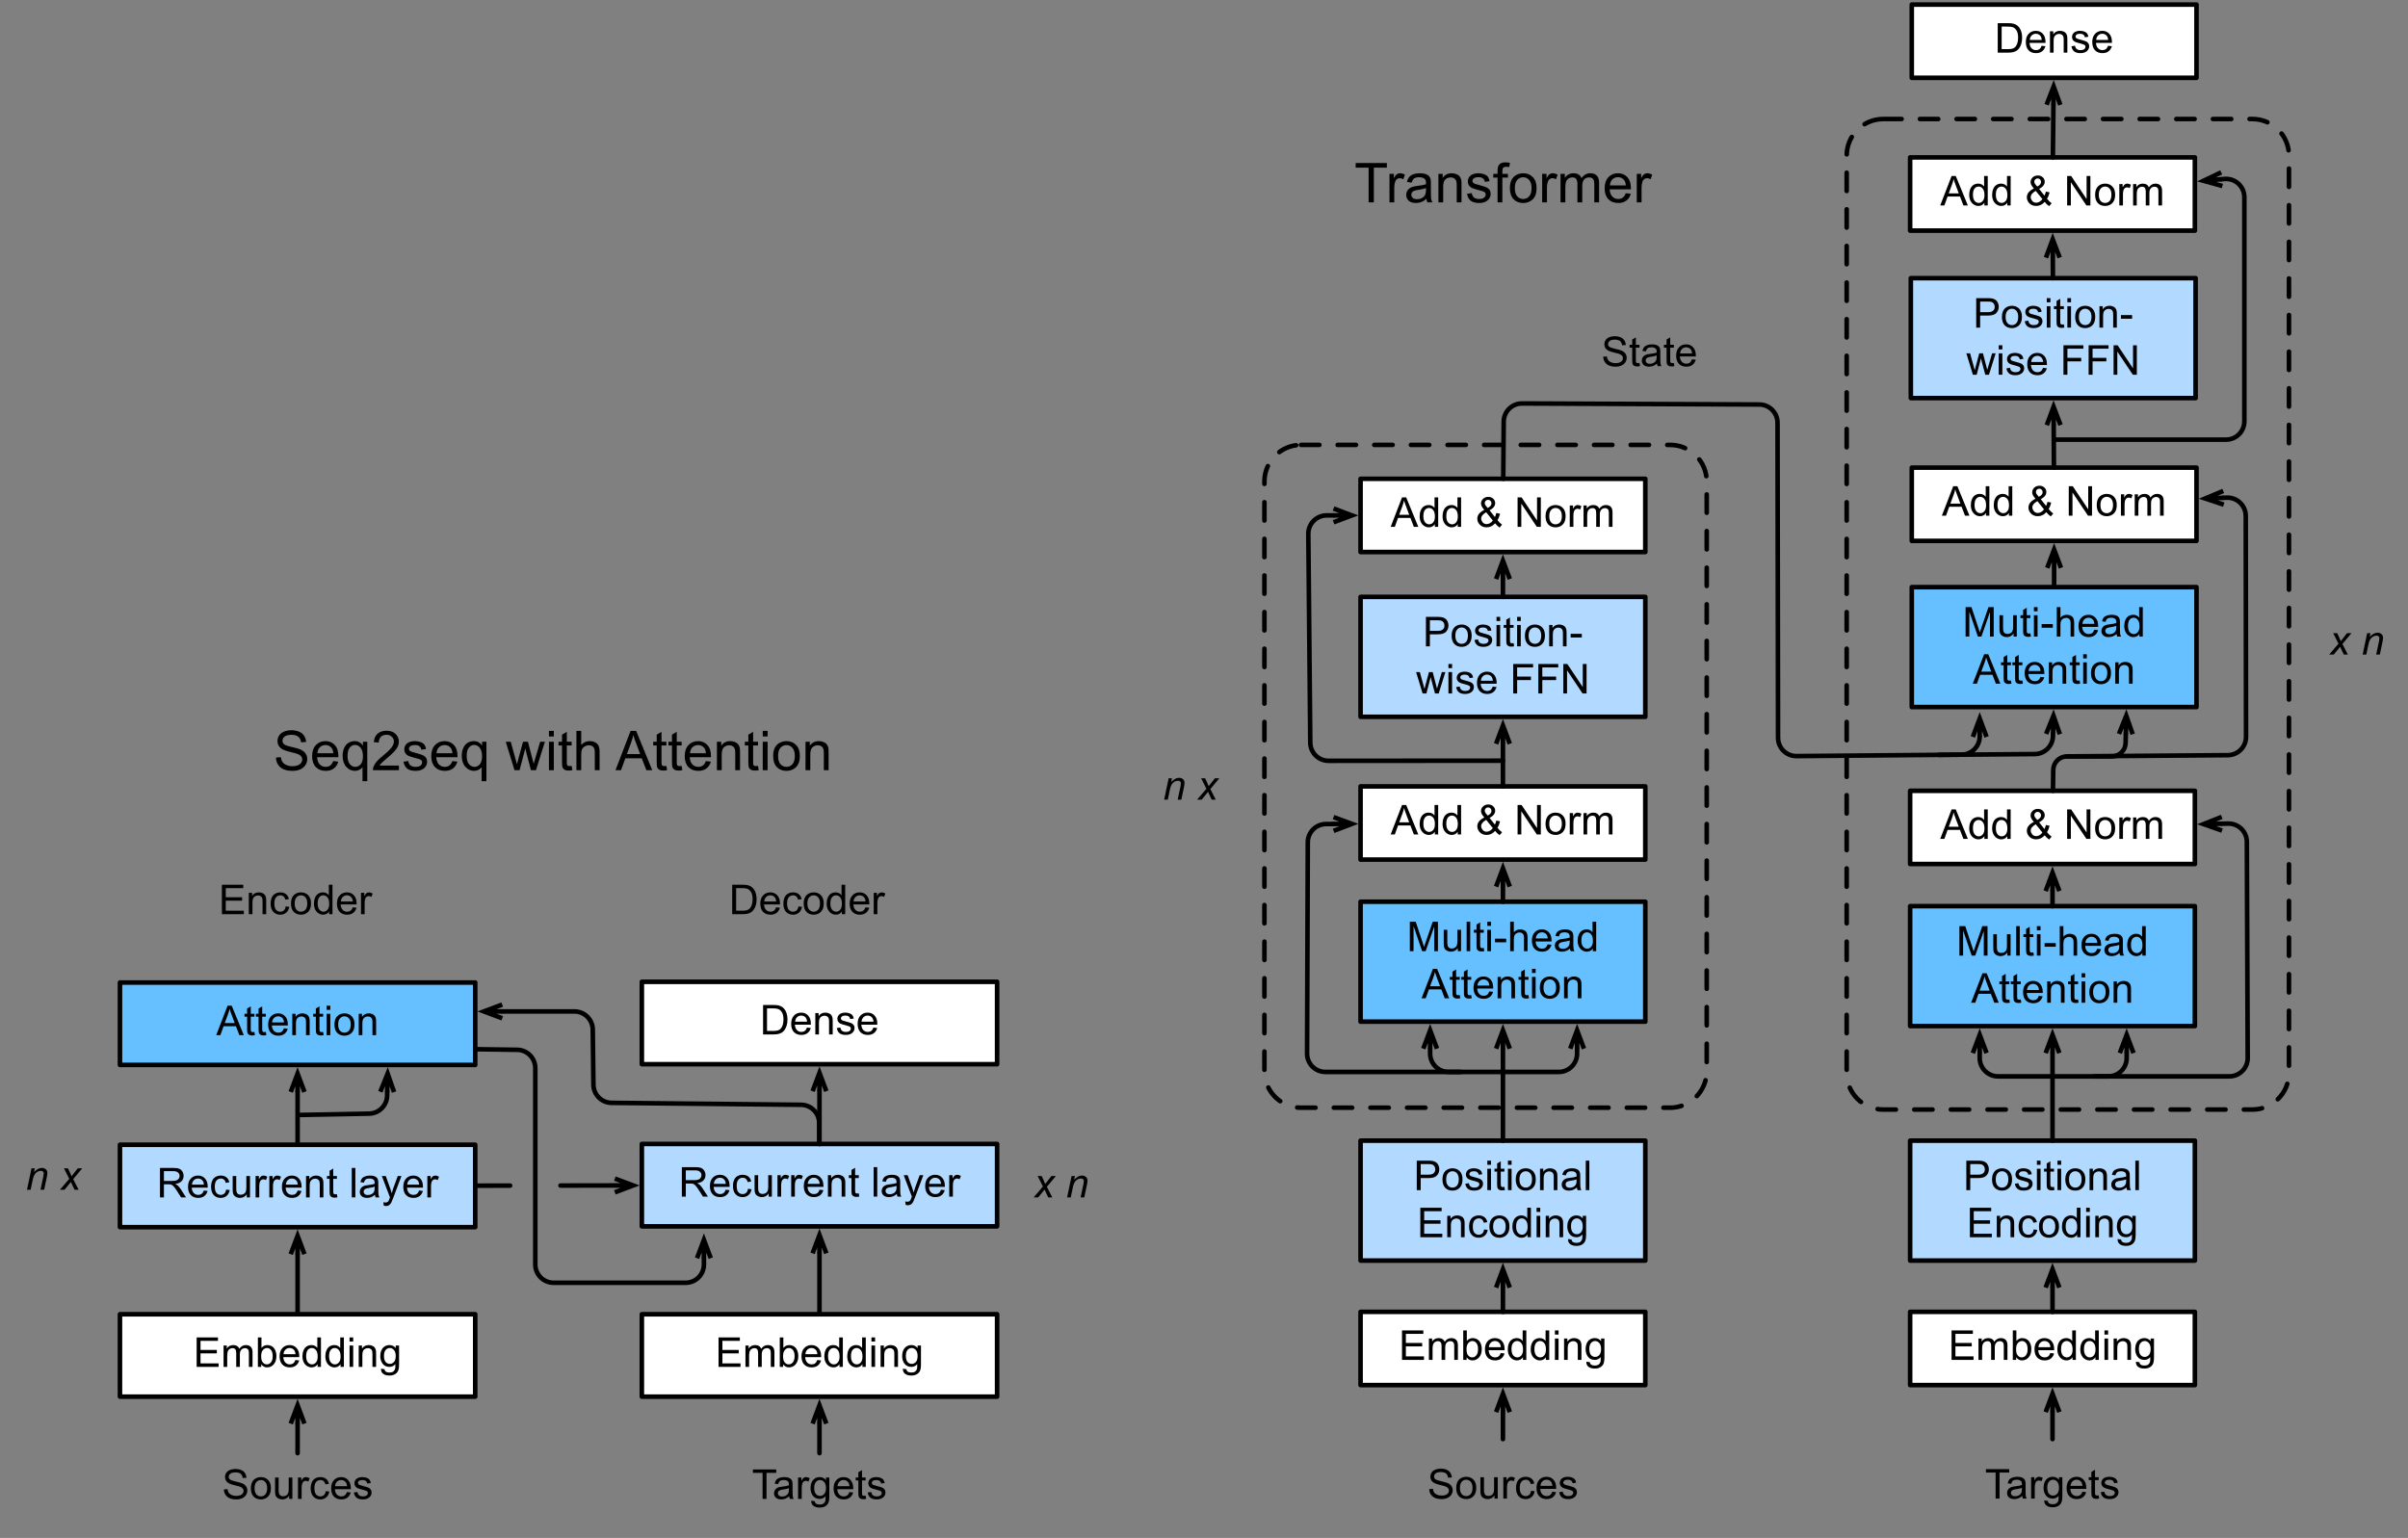 <?xml version="1.0" encoding="UTF-8"?>
<svg xmlns="http://www.w3.org/2000/svg" xmlns:xlink="http://www.w3.org/1999/xlink" width="526pt" height="336pt" viewBox="0 0 526 336" version="1.1">
<rect x="0" y="0" width="526" height="336" fill="#808080" stroke="none"/>
<defs>
<g>
<symbol overflow="visible" id="glyph0-0">
<path style="stroke:none;" d="M 1.125 0 L 1.125 -5.625 L 5.625 -5.625 L 5.625 0 Z M 1.266 -0.141 L 5.484 -0.141 L 5.484 -5.484 L 1.266 -5.484 Z M 1.266 -0.141 "/>
</symbol>
<symbol overflow="visible" id="glyph0-1">
<path style="stroke:none;" d="M 0.672 0 L 0.672 -6.438 L 1.953 -6.438 L 3.469 -1.875 C 3.613 -1.457 3.719 -1.141 3.781 -0.922 C 3.852 -1.16 3.969 -1.504 4.125 -1.953 L 5.672 -6.438 L 6.812 -6.438 L 6.812 0 L 6 0 L 6 -5.391 L 4.125 0 L 3.359 0 L 1.484 -5.484 L 1.484 0 Z M 0.672 0 "/>
</symbol>
<symbol overflow="visible" id="glyph0-2">
<path style="stroke:none;" d="M 3.656 0 L 3.656 -0.688 C 3.289 -0.156 2.797 0.109 2.172 0.109 C 1.898 0.109 1.645 0.055 1.406 -0.047 C 1.164 -0.16 0.984 -0.297 0.859 -0.453 C 0.742 -0.609 0.664 -0.801 0.625 -1.031 C 0.594 -1.188 0.578 -1.438 0.578 -1.781 L 0.578 -4.672 L 1.359 -4.672 L 1.359 -2.078 C 1.359 -1.66 1.379 -1.383 1.422 -1.25 C 1.461 -1.039 1.562 -0.875 1.719 -0.75 C 1.883 -0.633 2.086 -0.578 2.328 -0.578 C 2.566 -0.578 2.789 -0.633 3 -0.75 C 3.207 -0.875 3.352 -1.039 3.438 -1.25 C 3.52 -1.457 3.562 -1.766 3.562 -2.172 L 3.562 -4.672 L 4.359 -4.672 L 4.359 0 Z M 3.656 0 "/>
</symbol>
<symbol overflow="visible" id="glyph0-3">
<path style="stroke:none;" d="M 0.578 0 L 0.578 -6.438 L 1.359 -6.438 L 1.359 0 Z M 0.578 0 "/>
</symbol>
<symbol overflow="visible" id="glyph0-4">
<path style="stroke:none;" d="M 2.328 -0.703 L 2.438 -0.016 C 2.207 0.035 2.008 0.062 1.844 0.062 C 1.551 0.062 1.328 0.016 1.172 -0.078 C 1.016 -0.172 0.898 -0.289 0.828 -0.438 C 0.766 -0.582 0.734 -0.891 0.734 -1.359 L 0.734 -4.047 L 0.156 -4.047 L 0.156 -4.672 L 0.734 -4.672 L 0.734 -5.828 L 1.531 -6.297 L 1.531 -4.672 L 2.328 -4.672 L 2.328 -4.047 L 1.531 -4.047 L 1.531 -1.328 C 1.531 -1.098 1.539 -0.953 1.562 -0.891 C 1.594 -0.828 1.641 -0.773 1.703 -0.734 C 1.766 -0.691 1.852 -0.672 1.969 -0.672 C 2.062 -0.672 2.18 -0.68 2.328 -0.703 Z M 2.328 -0.703 "/>
</symbol>
<symbol overflow="visible" id="glyph0-5">
<path style="stroke:none;" d="M 0.594 -5.531 L 0.594 -6.438 L 1.391 -6.438 L 1.391 -5.531 Z M 0.594 0 L 0.594 -4.672 L 1.391 -4.672 L 1.391 0 Z M 0.594 0 "/>
</symbol>
<symbol overflow="visible" id="glyph0-6">
<path style="stroke:none;" d="M 0.281 -1.938 L 0.281 -2.734 L 2.719 -2.734 L 2.719 -1.938 Z M 0.281 -1.938 "/>
</symbol>
<symbol overflow="visible" id="glyph0-7">
<path style="stroke:none;" d="M 0.594 0 L 0.594 -6.438 L 1.391 -6.438 L 1.391 -4.125 C 1.754 -4.551 2.219 -4.766 2.781 -4.766 C 3.125 -4.766 3.422 -4.695 3.672 -4.562 C 3.93 -4.426 4.113 -4.238 4.219 -4 C 4.332 -3.758 4.391 -3.41 4.391 -2.953 L 4.391 0 L 3.609 0 L 3.609 -2.953 C 3.609 -3.348 3.52 -3.633 3.344 -3.812 C 3.176 -4 2.938 -4.094 2.625 -4.094 C 2.383 -4.094 2.16 -4.031 1.953 -3.906 C 1.742 -3.789 1.598 -3.629 1.516 -3.422 C 1.43 -3.211 1.391 -2.922 1.391 -2.547 L 1.391 0 Z M 0.594 0 "/>
</symbol>
<symbol overflow="visible" id="glyph0-8">
<path style="stroke:none;" d="M 3.781 -1.5 L 4.609 -1.406 C 4.473 -0.926 4.227 -0.551 3.875 -0.281 C 3.531 -0.02 3.086 0.109 2.547 0.109 C 1.867 0.109 1.328 -0.098 0.922 -0.516 C 0.523 -0.941 0.328 -1.535 0.328 -2.297 C 0.328 -3.078 0.531 -3.68 0.938 -4.109 C 1.344 -4.547 1.867 -4.766 2.516 -4.766 C 3.141 -4.766 3.645 -4.551 4.031 -4.125 C 4.426 -3.707 4.625 -3.113 4.625 -2.344 C 4.625 -2.289 4.625 -2.219 4.625 -2.125 L 1.141 -2.125 C 1.172 -1.613 1.316 -1.223 1.578 -0.953 C 1.836 -0.68 2.164 -0.547 2.562 -0.547 C 2.852 -0.547 3.098 -0.617 3.297 -0.766 C 3.504 -0.922 3.664 -1.164 3.781 -1.5 Z M 1.188 -2.781 L 3.797 -2.781 C 3.766 -3.176 3.664 -3.473 3.5 -3.672 C 3.25 -3.973 2.922 -4.125 2.516 -4.125 C 2.148 -4.125 1.844 -4 1.594 -3.75 C 1.352 -3.508 1.219 -3.188 1.188 -2.781 Z M 1.188 -2.781 "/>
</symbol>
<symbol overflow="visible" id="glyph0-9">
<path style="stroke:none;" d="M 3.641 -0.578 C 3.348 -0.328 3.066 -0.148 2.797 -0.047 C 2.523 0.055 2.234 0.109 1.922 0.109 C 1.41 0.109 1.016 -0.016 0.734 -0.266 C 0.461 -0.516 0.328 -0.836 0.328 -1.234 C 0.328 -1.461 0.379 -1.672 0.484 -1.859 C 0.586 -2.047 0.723 -2.195 0.891 -2.312 C 1.055 -2.426 1.242 -2.516 1.453 -2.578 C 1.609 -2.609 1.844 -2.645 2.156 -2.688 C 2.801 -2.758 3.273 -2.852 3.578 -2.969 C 3.578 -3.07 3.578 -3.141 3.578 -3.172 C 3.578 -3.492 3.504 -3.719 3.359 -3.844 C 3.148 -4.031 2.848 -4.125 2.453 -4.125 C 2.078 -4.125 1.801 -4.055 1.625 -3.922 C 1.445 -3.797 1.316 -3.566 1.234 -3.234 L 0.469 -3.328 C 0.531 -3.66 0.641 -3.926 0.797 -4.125 C 0.961 -4.332 1.195 -4.488 1.5 -4.594 C 1.812 -4.707 2.164 -4.766 2.562 -4.766 C 2.969 -4.766 3.289 -4.719 3.531 -4.625 C 3.781 -4.531 3.961 -4.41 4.078 -4.266 C 4.203 -4.129 4.285 -3.953 4.328 -3.734 C 4.359 -3.598 4.375 -3.359 4.375 -3.016 L 4.375 -1.953 C 4.375 -1.223 4.391 -0.758 4.422 -0.562 C 4.453 -0.363 4.52 -0.176 4.625 0 L 3.797 0 C 3.711 -0.164 3.66 -0.359 3.641 -0.578 Z M 3.578 -2.344 C 3.285 -2.227 2.852 -2.129 2.281 -2.047 C 1.957 -1.992 1.727 -1.938 1.594 -1.875 C 1.457 -1.82 1.352 -1.738 1.281 -1.625 C 1.207 -1.508 1.172 -1.383 1.172 -1.25 C 1.172 -1.039 1.25 -0.863 1.406 -0.719 C 1.562 -0.582 1.797 -0.516 2.109 -0.516 C 2.41 -0.516 2.68 -0.582 2.922 -0.719 C 3.16 -0.852 3.336 -1.035 3.453 -1.266 C 3.535 -1.441 3.578 -1.703 3.578 -2.047 Z M 3.578 -2.344 "/>
</symbol>
<symbol overflow="visible" id="glyph0-10">
<path style="stroke:none;" d="M 3.625 0 L 3.625 -0.594 C 3.32 -0.125 2.883 0.109 2.312 0.109 C 1.945 0.109 1.609 0.004 1.297 -0.203 C 0.984 -0.41 0.738 -0.695 0.562 -1.062 C 0.395 -1.426 0.312 -1.848 0.312 -2.328 C 0.312 -2.797 0.391 -3.219 0.547 -3.594 C 0.703 -3.977 0.93 -4.27 1.234 -4.469 C 1.547 -4.664 1.895 -4.766 2.281 -4.766 C 2.562 -4.766 2.812 -4.707 3.031 -4.594 C 3.25 -4.477 3.426 -4.32 3.562 -4.125 L 3.562 -6.438 L 4.359 -6.438 L 4.359 0 Z M 1.125 -2.328 C 1.125 -1.734 1.25 -1.285 1.5 -0.984 C 1.75 -0.691 2.047 -0.547 2.391 -0.547 C 2.734 -0.547 3.023 -0.688 3.266 -0.969 C 3.516 -1.25 3.641 -1.68 3.641 -2.266 C 3.641 -2.898 3.516 -3.367 3.266 -3.672 C 3.016 -3.973 2.711 -4.125 2.359 -4.125 C 2.004 -4.125 1.707 -3.977 1.469 -3.688 C 1.238 -3.395 1.125 -2.941 1.125 -2.328 Z M 1.125 -2.328 "/>
</symbol>
<symbol overflow="visible" id="glyph0-11">
<path style="stroke:none;" d="M -0.016 0 L 2.469 -6.438 L 3.375 -6.438 L 6.016 0 L 5.047 0 L 4.297 -1.953 L 1.594 -1.953 L 0.891 0 Z M 1.844 -2.641 L 4.031 -2.641 L 3.359 -4.438 C 3.148 -4.977 3 -5.422 2.906 -5.766 C 2.82 -5.348 2.703 -4.938 2.547 -4.531 Z M 1.844 -2.641 "/>
</symbol>
<symbol overflow="visible" id="glyph0-12">
<path style="stroke:none;" d="M 0.594 0 L 0.594 -4.672 L 1.312 -4.672 L 1.312 -4 C 1.645 -4.508 2.141 -4.766 2.797 -4.766 C 3.078 -4.766 3.332 -4.711 3.562 -4.609 C 3.801 -4.516 3.977 -4.383 4.094 -4.219 C 4.207 -4.062 4.289 -3.867 4.344 -3.641 C 4.375 -3.492 4.391 -3.238 4.391 -2.875 L 4.391 0 L 3.594 0 L 3.594 -2.844 C 3.594 -3.164 3.562 -3.406 3.5 -3.562 C 3.438 -3.719 3.328 -3.844 3.172 -3.938 C 3.016 -4.039 2.832 -4.094 2.625 -4.094 C 2.289 -4.094 2 -3.984 1.75 -3.766 C 1.508 -3.555 1.391 -3.148 1.391 -2.547 L 1.391 0 Z M 0.594 0 "/>
</symbol>
<symbol overflow="visible" id="glyph0-13">
<path style="stroke:none;" d="M 0.297 -2.328 C 0.297 -3.191 0.535 -3.832 1.016 -4.25 C 1.422 -4.594 1.91 -4.766 2.484 -4.766 C 3.129 -4.766 3.656 -4.555 4.062 -4.141 C 4.469 -3.723 4.672 -3.145 4.672 -2.406 C 4.672 -1.801 4.578 -1.328 4.391 -0.984 C 4.211 -0.641 3.953 -0.367 3.609 -0.172 C 3.266 0.016 2.891 0.109 2.484 0.109 C 1.828 0.109 1.297 -0.098 0.891 -0.516 C 0.492 -0.941 0.297 -1.547 0.297 -2.328 Z M 1.109 -2.328 C 1.109 -1.734 1.238 -1.285 1.5 -0.984 C 1.758 -0.691 2.086 -0.547 2.484 -0.547 C 2.879 -0.547 3.207 -0.691 3.469 -0.984 C 3.727 -1.285 3.859 -1.742 3.859 -2.359 C 3.859 -2.93 3.727 -3.367 3.469 -3.672 C 3.207 -3.973 2.879 -4.125 2.484 -4.125 C 2.086 -4.125 1.758 -3.973 1.5 -3.672 C 1.238 -3.379 1.109 -2.93 1.109 -2.328 Z M 1.109 -2.328 "/>
</symbol>
<symbol overflow="visible" id="glyph0-14">
<path style="stroke:none;" d=""/>
</symbol>
<symbol overflow="visible" id="glyph0-15">
<path style="stroke:none;" d="M 4.281 -0.766 C 4.02 -0.473 3.734 -0.254 3.422 -0.109 C 3.117 0.035 2.785 0.109 2.422 0.109 C 1.766 0.109 1.242 -0.113 0.859 -0.562 C 0.547 -0.926 0.391 -1.332 0.391 -1.781 C 0.391 -2.176 0.516 -2.531 0.766 -2.844 C 1.023 -3.164 1.41 -3.453 1.922 -3.703 C 1.629 -4.035 1.438 -4.305 1.344 -4.516 C 1.25 -4.723 1.203 -4.922 1.203 -5.109 C 1.203 -5.504 1.352 -5.844 1.656 -6.125 C 1.957 -6.406 2.336 -6.547 2.797 -6.547 C 3.234 -6.547 3.594 -6.41 3.875 -6.141 C 4.156 -5.879 4.297 -5.555 4.297 -5.172 C 4.297 -4.566 3.891 -4.047 3.078 -3.609 L 4.234 -2.141 C 4.367 -2.391 4.473 -2.688 4.547 -3.031 L 5.359 -2.859 C 5.223 -2.297 5.035 -1.832 4.797 -1.469 C 5.086 -1.07 5.422 -0.742 5.797 -0.484 L 5.266 0.156 C 4.941 -0.051 4.613 -0.359 4.281 -0.766 Z M 2.672 -4.125 C 3.016 -4.32 3.234 -4.492 3.328 -4.641 C 3.43 -4.797 3.484 -4.969 3.484 -5.156 C 3.484 -5.375 3.41 -5.551 3.266 -5.688 C 3.129 -5.832 2.957 -5.906 2.75 -5.906 C 2.539 -5.906 2.363 -5.832 2.219 -5.688 C 2.082 -5.551 2.016 -5.383 2.016 -5.188 C 2.016 -5.094 2.035 -4.988 2.078 -4.875 C 2.129 -4.77 2.207 -4.656 2.312 -4.531 Z M 3.781 -1.391 L 2.328 -3.188 C 1.898 -2.926 1.609 -2.688 1.453 -2.469 C 1.305 -2.25 1.234 -2.035 1.234 -1.828 C 1.234 -1.566 1.336 -1.297 1.547 -1.016 C 1.754 -0.734 2.051 -0.594 2.438 -0.594 C 2.676 -0.594 2.922 -0.664 3.172 -0.812 C 3.422 -0.957 3.625 -1.148 3.781 -1.391 Z M 3.781 -1.391 "/>
</symbol>
<symbol overflow="visible" id="glyph0-16">
<path style="stroke:none;" d="M 0.688 0 L 0.688 -6.438 L 1.562 -6.438 L 4.938 -1.391 L 4.938 -6.438 L 5.766 -6.438 L 5.766 0 L 4.891 0 L 1.5 -5.062 L 1.5 0 Z M 0.688 0 "/>
</symbol>
<symbol overflow="visible" id="glyph0-17">
<path style="stroke:none;" d="M 0.578 0 L 0.578 -4.672 L 1.297 -4.672 L 1.297 -3.953 C 1.473 -4.285 1.641 -4.504 1.797 -4.609 C 1.953 -4.711 2.125 -4.766 2.312 -4.766 C 2.57 -4.766 2.844 -4.68 3.125 -4.516 L 2.844 -3.781 C 2.656 -3.895 2.461 -3.953 2.266 -3.953 C 2.098 -3.953 1.941 -3.898 1.797 -3.797 C 1.66 -3.691 1.562 -3.547 1.5 -3.359 C 1.414 -3.078 1.375 -2.77 1.375 -2.438 L 1.375 0 Z M 0.578 0 "/>
</symbol>
<symbol overflow="visible" id="glyph0-18">
<path style="stroke:none;" d="M 0.594 0 L 0.594 -4.672 L 1.297 -4.672 L 1.297 -4.016 C 1.441 -4.242 1.633 -4.426 1.875 -4.562 C 2.125 -4.695 2.406 -4.766 2.719 -4.766 C 3.062 -4.766 3.344 -4.691 3.562 -4.547 C 3.781 -4.41 3.938 -4.211 4.031 -3.953 C 4.406 -4.492 4.883 -4.766 5.469 -4.766 C 5.938 -4.766 6.297 -4.633 6.547 -4.375 C 6.797 -4.125 6.922 -3.734 6.922 -3.203 L 6.922 0 L 6.125 0 L 6.125 -2.938 C 6.125 -3.258 6.098 -3.488 6.047 -3.625 C 6.004 -3.758 5.914 -3.867 5.781 -3.953 C 5.645 -4.047 5.484 -4.094 5.297 -4.094 C 4.973 -4.094 4.703 -3.984 4.484 -3.766 C 4.266 -3.547 4.156 -3.195 4.156 -2.719 L 4.156 0 L 3.359 0 L 3.359 -3.031 C 3.359 -3.383 3.297 -3.648 3.172 -3.828 C 3.047 -4.004 2.836 -4.094 2.547 -4.094 C 2.316 -4.094 2.109 -4.031 1.922 -3.906 C 1.734 -3.789 1.598 -3.617 1.516 -3.391 C 1.43 -3.172 1.391 -2.848 1.391 -2.422 L 1.391 0 Z M 0.594 0 "/>
</symbol>
<symbol overflow="visible" id="glyph0-19">
<path style="stroke:none;" d="M 0.688 0 L 0.688 -6.438 L 3.125 -6.438 C 3.551 -6.438 3.879 -6.414 4.109 -6.375 C 4.422 -6.32 4.68 -6.223 4.891 -6.078 C 5.109 -5.93 5.281 -5.723 5.406 -5.453 C 5.539 -5.191 5.609 -4.898 5.609 -4.578 C 5.609 -4.023 5.43 -3.562 5.078 -3.188 C 4.734 -2.812 4.109 -2.625 3.203 -2.625 L 1.547 -2.625 L 1.547 0 Z M 1.547 -3.375 L 3.219 -3.375 C 3.758 -3.375 4.145 -3.477 4.375 -3.688 C 4.613 -3.895 4.734 -4.18 4.734 -4.547 C 4.734 -4.816 4.664 -5.047 4.531 -5.234 C 4.395 -5.43 4.211 -5.562 3.984 -5.625 C 3.848 -5.664 3.582 -5.688 3.188 -5.688 L 1.547 -5.688 Z M 1.547 -3.375 "/>
</symbol>
<symbol overflow="visible" id="glyph0-20">
<path style="stroke:none;" d="M 0.281 -1.391 L 1.062 -1.516 C 1.102 -1.203 1.223 -0.961 1.422 -0.797 C 1.629 -0.629 1.91 -0.547 2.266 -0.547 C 2.629 -0.547 2.898 -0.617 3.078 -0.766 C 3.254 -0.91 3.344 -1.082 3.344 -1.281 C 3.344 -1.469 3.266 -1.609 3.109 -1.703 C 2.992 -1.773 2.723 -1.867 2.297 -1.984 C 1.711 -2.129 1.305 -2.254 1.078 -2.359 C 0.859 -2.461 0.691 -2.609 0.578 -2.797 C 0.461 -2.984 0.406 -3.191 0.406 -3.422 C 0.406 -3.629 0.453 -3.82 0.547 -4 C 0.641 -4.176 0.77 -4.328 0.938 -4.453 C 1.062 -4.535 1.227 -4.609 1.438 -4.672 C 1.656 -4.734 1.883 -4.766 2.125 -4.766 C 2.488 -4.766 2.805 -4.711 3.078 -4.609 C 3.359 -4.504 3.566 -4.363 3.703 -4.188 C 3.836 -4.008 3.93 -3.77 3.984 -3.469 L 3.203 -3.359 C 3.172 -3.598 3.066 -3.785 2.891 -3.922 C 2.723 -4.055 2.488 -4.125 2.188 -4.125 C 1.82 -4.125 1.562 -4.062 1.406 -3.938 C 1.25 -3.82 1.172 -3.68 1.172 -3.516 C 1.172 -3.41 1.203 -3.32 1.266 -3.25 C 1.328 -3.156 1.43 -3.082 1.578 -3.031 C 1.648 -3 1.879 -2.93 2.266 -2.828 C 2.828 -2.68 3.219 -2.562 3.438 -2.469 C 3.664 -2.375 3.844 -2.234 3.969 -2.047 C 4.094 -1.867 4.156 -1.645 4.156 -1.375 C 4.156 -1.102 4.078 -0.852 3.922 -0.625 C 3.766 -0.395 3.539 -0.211 3.25 -0.078 C 2.969 0.047 2.641 0.109 2.266 0.109 C 1.66 0.109 1.195 -0.016 0.875 -0.266 C 0.562 -0.523 0.363 -0.898 0.281 -1.391 Z M 0.281 -1.391 "/>
</symbol>
<symbol overflow="visible" id="glyph0-21">
<path style="stroke:none;" d="M 0.719 0 L 0.719 -6.438 L 5.375 -6.438 L 5.375 -5.688 L 1.562 -5.688 L 1.562 -3.703 L 5.125 -3.703 L 5.125 -2.953 L 1.562 -2.953 L 1.562 -0.766 L 5.516 -0.766 L 5.516 0 Z M 0.719 0 "/>
</symbol>
<symbol overflow="visible" id="glyph0-22">
<path style="stroke:none;" d="M 3.641 -1.703 L 4.422 -1.609 C 4.336 -1.066 4.117 -0.645 3.766 -0.344 C 3.41 -0.039 2.977 0.109 2.469 0.109 C 1.832 0.109 1.32 -0.098 0.938 -0.516 C 0.551 -0.93 0.359 -1.531 0.359 -2.312 C 0.359 -2.82 0.441 -3.266 0.609 -3.641 C 0.773 -4.016 1.023 -4.297 1.359 -4.484 C 1.703 -4.672 2.078 -4.766 2.484 -4.766 C 2.984 -4.766 3.395 -4.633 3.719 -4.375 C 4.039 -4.125 4.25 -3.766 4.344 -3.297 L 3.578 -3.172 C 3.504 -3.484 3.375 -3.719 3.188 -3.875 C 3 -4.039 2.773 -4.125 2.516 -4.125 C 2.109 -4.125 1.781 -3.977 1.531 -3.688 C 1.289 -3.406 1.172 -2.957 1.172 -2.344 C 1.172 -1.707 1.289 -1.25 1.531 -0.969 C 1.77 -0.688 2.082 -0.547 2.469 -0.547 C 2.781 -0.547 3.039 -0.641 3.25 -0.828 C 3.457 -1.016 3.586 -1.305 3.641 -1.703 Z M 3.641 -1.703 "/>
</symbol>
<symbol overflow="visible" id="glyph0-23">
<path style="stroke:none;" d="M 0.453 0.391 L 1.219 0.5 C 1.25 0.738 1.336 0.91 1.484 1.016 C 1.68 1.16 1.953 1.234 2.297 1.234 C 2.66 1.234 2.941 1.16 3.141 1.016 C 3.336 0.867 3.473 0.664 3.547 0.406 C 3.586 0.238 3.602 -0.098 3.594 -0.609 C 3.25 -0.203 2.82 0 2.312 0 C 1.664 0 1.164 -0.227 0.812 -0.688 C 0.469 -1.156 0.297 -1.711 0.297 -2.359 C 0.297 -2.805 0.375 -3.219 0.531 -3.594 C 0.695 -3.969 0.93 -4.254 1.234 -4.453 C 1.535 -4.66 1.895 -4.766 2.312 -4.766 C 2.863 -4.766 3.316 -4.547 3.672 -4.109 L 3.672 -4.672 L 4.406 -4.672 L 4.406 -0.641 C 4.406 0.086 4.328 0.602 4.172 0.906 C 4.023 1.207 3.789 1.445 3.469 1.625 C 3.156 1.801 2.766 1.891 2.297 1.891 C 1.734 1.891 1.281 1.766 0.938 1.516 C 0.602 1.266 0.441 0.891 0.453 0.391 Z M 1.109 -2.422 C 1.109 -1.805 1.227 -1.359 1.469 -1.078 C 1.707 -0.797 2.008 -0.656 2.375 -0.656 C 2.738 -0.656 3.047 -0.797 3.297 -1.078 C 3.547 -1.359 3.672 -1.797 3.672 -2.391 C 3.672 -2.961 3.539 -3.395 3.281 -3.688 C 3.031 -3.977 2.727 -4.125 2.375 -4.125 C 2.02 -4.125 1.719 -3.977 1.469 -3.688 C 1.227 -3.406 1.109 -2.984 1.109 -2.422 Z M 1.109 -2.422 "/>
</symbol>
<symbol overflow="visible" id="glyph0-24">
<path style="stroke:none;" d="M 1.328 0 L 0.594 0 L 0.594 -6.438 L 1.375 -6.438 L 1.375 -4.141 C 1.707 -4.555 2.133 -4.766 2.656 -4.766 C 2.945 -4.766 3.219 -4.707 3.469 -4.594 C 3.727 -4.477 3.941 -4.316 4.109 -4.109 C 4.273 -3.898 4.406 -3.645 4.5 -3.344 C 4.594 -3.051 4.641 -2.738 4.641 -2.406 C 4.641 -1.602 4.441 -0.984 4.047 -0.547 C 3.648 -0.109 3.176 0.109 2.625 0.109 C 2.07 0.109 1.641 -0.117 1.328 -0.578 Z M 1.312 -2.375 C 1.312 -1.812 1.391 -1.406 1.547 -1.156 C 1.797 -0.75 2.129 -0.547 2.547 -0.547 C 2.898 -0.547 3.203 -0.695 3.453 -1 C 3.703 -1.301 3.828 -1.75 3.828 -2.344 C 3.828 -2.945 3.707 -3.395 3.469 -3.688 C 3.227 -3.977 2.938 -4.125 2.594 -4.125 C 2.238 -4.125 1.938 -3.973 1.688 -3.672 C 1.438 -3.367 1.312 -2.938 1.312 -2.375 Z M 1.312 -2.375 "/>
</symbol>
<symbol overflow="visible" id="glyph0-25">
<path style="stroke:none;" d="M 1.453 0 L 0.031 -4.672 L 0.844 -4.672 L 1.594 -1.969 L 1.859 -0.969 C 1.867 -1.02 1.953 -1.344 2.109 -1.938 L 2.844 -4.672 L 3.656 -4.672 L 4.359 -1.953 L 4.594 -1.062 L 4.859 -1.969 L 5.656 -4.672 L 6.422 -4.672 L 4.969 0 L 4.156 0 L 3.406 -2.797 L 3.219 -3.594 L 2.281 0 Z M 1.453 0 "/>
</symbol>
<symbol overflow="visible" id="glyph0-26">
<path style="stroke:none;" d="M 0.734 0 L 0.734 -6.438 L 5.078 -6.438 L 5.078 -5.688 L 1.594 -5.688 L 1.594 -3.688 L 4.609 -3.688 L 4.609 -2.922 L 1.594 -2.922 L 1.594 0 Z M 0.734 0 "/>
</symbol>
<symbol overflow="visible" id="glyph0-27">
<path style="stroke:none;" d="M 0.406 -2.062 L 1.203 -2.141 C 1.242 -1.816 1.332 -1.551 1.469 -1.344 C 1.613 -1.133 1.832 -0.969 2.125 -0.844 C 2.414 -0.719 2.742 -0.656 3.109 -0.656 C 3.43 -0.656 3.719 -0.703 3.969 -0.797 C 4.219 -0.891 4.406 -1.02 4.531 -1.188 C 4.656 -1.363 4.719 -1.551 4.719 -1.75 C 4.719 -1.945 4.656 -2.117 4.531 -2.266 C 4.414 -2.422 4.223 -2.551 3.953 -2.656 C 3.785 -2.727 3.406 -2.832 2.812 -2.969 C 2.219 -3.113 1.801 -3.25 1.562 -3.375 C 1.258 -3.531 1.031 -3.727 0.875 -3.969 C 0.727 -4.207 0.656 -4.477 0.656 -4.781 C 0.656 -5.102 0.742 -5.406 0.922 -5.688 C 1.109 -5.969 1.379 -6.18 1.734 -6.328 C 2.086 -6.473 2.484 -6.547 2.922 -6.547 C 3.398 -6.547 3.82 -6.469 4.188 -6.312 C 4.551 -6.164 4.828 -5.941 5.016 -5.641 C 5.211 -5.336 5.32 -5 5.344 -4.625 L 4.516 -4.562 C 4.473 -4.969 4.328 -5.273 4.078 -5.484 C 3.828 -5.691 3.453 -5.797 2.953 -5.797 C 2.441 -5.797 2.066 -5.703 1.828 -5.516 C 1.586 -5.328 1.469 -5.098 1.469 -4.828 C 1.469 -4.598 1.551 -4.41 1.719 -4.266 C 1.883 -4.109 2.312 -3.953 3 -3.797 C 3.695 -3.641 4.176 -3.504 4.438 -3.391 C 4.812 -3.223 5.086 -3.004 5.266 -2.734 C 5.441 -2.473 5.531 -2.164 5.531 -1.812 C 5.531 -1.477 5.43 -1.156 5.234 -0.844 C 5.035 -0.539 4.754 -0.305 4.391 -0.141 C 4.023 0.023 3.613 0.109 3.156 0.109 C 2.57 0.109 2.082 0.023 1.688 -0.141 C 1.289 -0.316 0.977 -0.57 0.75 -0.906 C 0.531 -1.25 0.414 -1.633 0.406 -2.062 Z M 0.406 -2.062 "/>
</symbol>
<symbol overflow="visible" id="glyph0-28">
<path style="stroke:none;" d="M 0.688 0 L 0.688 -6.438 L 2.906 -6.438 C 3.414 -6.438 3.801 -6.406 4.062 -6.344 C 4.426 -6.258 4.738 -6.109 5 -5.891 C 5.344 -5.598 5.598 -5.227 5.766 -4.781 C 5.93 -4.344 6.016 -3.832 6.016 -3.25 C 6.016 -2.758 5.957 -2.328 5.844 -1.953 C 5.727 -1.578 5.582 -1.266 5.406 -1.016 C 5.227 -0.766 5.031 -0.566 4.812 -0.422 C 4.602 -0.285 4.348 -0.18 4.047 -0.109 C 3.754 -0.035 3.41 0 3.016 0 Z M 1.547 -0.766 L 2.922 -0.766 C 3.348 -0.766 3.68 -0.801 3.922 -0.875 C 4.16 -0.957 4.352 -1.07 4.5 -1.219 C 4.695 -1.414 4.852 -1.688 4.969 -2.031 C 5.082 -2.375 5.141 -2.785 5.141 -3.266 C 5.141 -3.941 5.031 -4.457 4.812 -4.812 C 4.594 -5.176 4.32 -5.422 4 -5.547 C 3.77 -5.641 3.406 -5.688 2.906 -5.688 L 1.547 -5.688 Z M 1.547 -0.766 "/>
</symbol>
<symbol overflow="visible" id="glyph0-29">
<path style="stroke:none;" d="M 2.328 0 L 2.328 -5.688 L 0.219 -5.688 L 0.219 -6.438 L 5.312 -6.438 L 5.312 -5.688 L 3.188 -5.688 L 3.188 0 Z M 2.328 0 "/>
</symbol>
<symbol overflow="visible" id="glyph0-30">
<path style="stroke:none;" d="M 0.703 0 L 0.703 -6.438 L 3.562 -6.438 C 4.133 -6.438 4.57 -6.379 4.875 -6.266 C 5.176 -6.148 5.414 -5.945 5.594 -5.656 C 5.77 -5.363 5.859 -5.039 5.859 -4.688 C 5.859 -4.227 5.707 -3.844 5.406 -3.531 C 5.113 -3.219 4.66 -3.02 4.047 -2.938 C 4.266 -2.82 4.438 -2.711 4.562 -2.609 C 4.812 -2.379 5.047 -2.094 5.266 -1.75 L 6.391 0 L 5.312 0 L 4.453 -1.344 C 4.211 -1.727 4.008 -2.02 3.844 -2.219 C 3.688 -2.426 3.539 -2.57 3.406 -2.656 C 3.281 -2.738 3.156 -2.797 3.031 -2.828 C 2.926 -2.848 2.766 -2.859 2.547 -2.859 L 1.562 -2.859 L 1.562 0 Z M 1.562 -3.594 L 3.391 -3.594 C 3.785 -3.594 4.094 -3.633 4.312 -3.719 C 4.531 -3.801 4.695 -3.93 4.812 -4.109 C 4.926 -4.285 4.984 -4.477 4.984 -4.688 C 4.984 -4.988 4.867 -5.238 4.641 -5.438 C 4.422 -5.633 4.07 -5.734 3.594 -5.734 L 1.562 -5.734 Z M 1.562 -3.594 "/>
</symbol>
<symbol overflow="visible" id="glyph0-31">
<path style="stroke:none;" d="M 0.562 1.797 L 0.469 1.062 C 0.645 1.102 0.797 1.125 0.922 1.125 C 1.098 1.125 1.238 1.094 1.344 1.031 C 1.445 0.977 1.535 0.898 1.609 0.797 C 1.648 0.711 1.727 0.516 1.844 0.203 C 1.863 0.16 1.891 0.098 1.922 0.016 L 0.141 -4.672 L 1 -4.672 L 1.969 -1.969 C 2.094 -1.625 2.207 -1.266 2.312 -0.891 C 2.395 -1.242 2.5 -1.598 2.625 -1.953 L 3.625 -4.672 L 4.422 -4.672 L 2.641 0.078 C 2.453 0.586 2.305 0.941 2.203 1.141 C 2.055 1.398 1.895 1.586 1.719 1.703 C 1.539 1.828 1.32 1.891 1.062 1.891 C 0.914 1.891 0.75 1.859 0.562 1.797 Z M 0.562 1.797 "/>
</symbol>
<symbol overflow="visible" id="glyph1-0">
<path style="stroke:none;" d="M 1.125 0 L 1.125 -5.625 L 5.625 -5.625 L 5.625 0 Z M 1.266 -0.141 L 5.484 -0.141 L 5.484 -5.484 L 1.266 -5.484 Z M 1.266 -0.141 "/>
</symbol>
<symbol overflow="visible" id="glyph1-1">
<path style="stroke:none;" d="M -0.016 0 L 2.016 -2.375 L 0.859 -4.672 L 1.734 -4.672 L 2.125 -3.844 C 2.27 -3.531 2.398 -3.227 2.516 -2.938 L 3.875 -4.672 L 4.844 -4.672 L 2.875 -2.312 L 4.062 0 L 3.172 0 L 2.719 -0.953 C 2.613 -1.148 2.5 -1.398 2.375 -1.703 L 0.984 0 Z M -0.016 0 "/>
</symbol>
<symbol overflow="visible" id="glyph1-2">
<path style="stroke:none;" d=""/>
</symbol>
<symbol overflow="visible" id="glyph1-3">
<path style="stroke:none;" d="M 0.297 0 L 1.281 -4.672 L 2 -4.672 L 1.828 -3.859 C 2.141 -4.172 2.43 -4.398 2.703 -4.547 C 2.973 -4.691 3.25 -4.766 3.531 -4.766 C 3.914 -4.766 4.211 -4.66 4.422 -4.453 C 4.641 -4.254 4.75 -3.984 4.75 -3.641 C 4.75 -3.473 4.711 -3.203 4.641 -2.828 L 4.047 0 L 3.25 0 L 3.875 -2.953 C 3.926 -3.242 3.953 -3.457 3.953 -3.594 C 3.953 -3.75 3.898 -3.875 3.797 -3.969 C 3.691 -4.07 3.535 -4.125 3.328 -4.125 C 2.922 -4.125 2.555 -3.973 2.234 -3.672 C 1.922 -3.379 1.691 -2.879 1.547 -2.172 L 1.094 0 Z M 0.297 0 "/>
</symbol>
<symbol overflow="visible" id="glyph2-0">
<path style="stroke:none;" d="M 1.5 0 L 1.5 -7.5 L 7.5 -7.5 L 7.5 0 Z M 1.688 -0.188 L 7.312 -0.188 L 7.312 -7.312 L 1.688 -7.312 Z M 1.688 -0.188 "/>
</symbol>
<symbol overflow="visible" id="glyph2-1">
<path style="stroke:none;" d="M 0.547 -2.766 L 1.609 -2.859 C 1.66 -2.422 1.781 -2.066 1.969 -1.797 C 2.156 -1.523 2.441 -1.301 2.828 -1.125 C 3.223 -0.957 3.664 -0.875 4.156 -0.875 C 4.582 -0.875 4.961 -0.938 5.297 -1.062 C 5.629 -1.195 5.875 -1.375 6.031 -1.594 C 6.195 -1.82 6.281 -2.066 6.281 -2.328 C 6.281 -2.598 6.203 -2.832 6.047 -3.031 C 5.891 -3.238 5.633 -3.41 5.281 -3.547 C 5.039 -3.641 4.523 -3.781 3.734 -3.969 C 2.953 -4.156 2.406 -4.332 2.094 -4.5 C 1.676 -4.719 1.367 -4.984 1.172 -5.297 C 0.973 -5.617 0.875 -5.977 0.875 -6.375 C 0.875 -6.801 0.992 -7.203 1.234 -7.578 C 1.484 -7.961 1.844 -8.25 2.312 -8.438 C 2.789 -8.633 3.316 -8.734 3.891 -8.734 C 4.523 -8.734 5.086 -8.629 5.578 -8.422 C 6.066 -8.223 6.441 -7.922 6.703 -7.516 C 6.961 -7.117 7.102 -6.672 7.125 -6.172 L 6.031 -6.094 C 5.969 -6.633 5.766 -7.039 5.422 -7.312 C 5.086 -7.594 4.594 -7.734 3.938 -7.734 C 3.25 -7.734 2.75 -7.609 2.438 -7.359 C 2.125 -7.109 1.969 -6.805 1.969 -6.453 C 1.969 -6.141 2.078 -5.883 2.297 -5.688 C 2.516 -5.488 3.082 -5.285 4 -5.078 C 4.926 -4.867 5.562 -4.688 5.906 -4.531 C 6.406 -4.289 6.773 -3.992 7.016 -3.641 C 7.254 -3.297 7.375 -2.891 7.375 -2.422 C 7.375 -1.961 7.242 -1.531 6.984 -1.125 C 6.723 -0.727 6.348 -0.414 5.859 -0.188 C 5.367 0.031 4.816 0.141 4.203 0.141 C 3.422 0.141 2.766 0.031 2.234 -0.188 C 1.711 -0.414 1.301 -0.758 1 -1.219 C 0.707 -1.676 0.555 -2.191 0.547 -2.766 Z M 0.547 -2.766 "/>
</symbol>
<symbol overflow="visible" id="glyph2-2">
<path style="stroke:none;" d="M 5.047 -2 L 6.141 -1.875 C 5.973 -1.238 5.656 -0.742 5.188 -0.391 C 4.719 -0.035 4.125 0.141 3.406 0.141 C 2.5 0.141 1.773 -0.141 1.234 -0.703 C 0.703 -1.266 0.438 -2.051 0.438 -3.062 C 0.438 -4.102 0.707 -4.91 1.25 -5.484 C 1.789 -6.066 2.488 -6.359 3.344 -6.359 C 4.176 -6.359 4.852 -6.078 5.375 -5.516 C 5.906 -4.953 6.172 -4.156 6.172 -3.125 C 6.172 -3.062 6.172 -2.969 6.172 -2.844 L 1.531 -2.844 C 1.57 -2.156 1.766 -1.629 2.109 -1.266 C 2.453 -0.91 2.883 -0.734 3.406 -0.734 C 3.789 -0.734 4.117 -0.832 4.391 -1.031 C 4.672 -1.238 4.891 -1.562 5.047 -2 Z M 1.594 -3.703 L 5.062 -3.703 C 5.02 -4.234 4.891 -4.629 4.672 -4.891 C 4.328 -5.297 3.891 -5.5 3.359 -5.5 C 2.867 -5.5 2.457 -5.336 2.125 -5.016 C 1.801 -4.691 1.625 -4.254 1.594 -3.703 Z M 1.594 -3.703 "/>
</symbol>
<symbol overflow="visible" id="glyph2-3">
<path style="stroke:none;" d="M 4.766 2.391 L 4.766 -0.656 C 4.598 -0.426 4.363 -0.234 4.062 -0.078 C 3.77 0.066 3.457 0.141 3.125 0.141 C 2.383 0.141 1.75 -0.148 1.219 -0.734 C 0.688 -1.328 0.422 -2.141 0.422 -3.172 C 0.422 -3.797 0.531 -4.352 0.75 -4.844 C 0.969 -5.344 1.281 -5.719 1.688 -5.969 C 2.102 -6.227 2.555 -6.359 3.047 -6.359 C 3.816 -6.359 4.422 -6.035 4.859 -5.391 L 4.859 -6.219 L 5.812 -6.219 L 5.812 2.391 Z M 1.5 -3.125 C 1.5 -2.32 1.664 -1.723 2 -1.328 C 2.344 -0.93 2.75 -0.734 3.219 -0.734 C 3.664 -0.734 4.051 -0.922 4.375 -1.297 C 4.695 -1.68 4.859 -2.258 4.859 -3.031 C 4.859 -3.863 4.688 -4.488 4.344 -4.906 C 4.008 -5.32 3.609 -5.531 3.141 -5.531 C 2.691 -5.531 2.305 -5.332 1.984 -4.938 C 1.66 -4.551 1.5 -3.945 1.5 -3.125 Z M 1.5 -3.125 "/>
</symbol>
<symbol overflow="visible" id="glyph2-4">
<path style="stroke:none;" d="M 6.047 -1.016 L 6.047 0 L 0.359 0 C 0.359 -0.25 0.398 -0.492 0.484 -0.734 C 0.629 -1.117 0.859 -1.5 1.172 -1.875 C 1.492 -2.25 1.957 -2.68 2.562 -3.172 C 3.5 -3.941 4.129 -4.551 4.453 -5 C 4.785 -5.445 4.953 -5.867 4.953 -6.266 C 4.953 -6.68 4.801 -7.031 4.5 -7.312 C 4.195 -7.602 3.805 -7.75 3.328 -7.75 C 2.816 -7.75 2.41 -7.598 2.109 -7.297 C 1.805 -6.992 1.648 -6.57 1.641 -6.031 L 0.562 -6.141 C 0.633 -6.953 0.91 -7.566 1.391 -7.984 C 1.879 -8.41 2.535 -8.625 3.359 -8.625 C 4.18 -8.625 4.832 -8.395 5.312 -7.938 C 5.789 -7.477 6.031 -6.91 6.031 -6.234 C 6.031 -5.891 5.957 -5.551 5.812 -5.219 C 5.676 -4.895 5.441 -4.547 5.109 -4.172 C 4.785 -3.805 4.25 -3.305 3.5 -2.672 C 2.863 -2.141 2.453 -1.773 2.266 -1.578 C 2.086 -1.391 1.941 -1.203 1.828 -1.016 Z M 6.047 -1.016 "/>
</symbol>
<symbol overflow="visible" id="glyph2-5">
<path style="stroke:none;" d="M 0.375 -1.859 L 1.406 -2.016 C 1.469 -1.598 1.629 -1.281 1.891 -1.062 C 2.16 -0.844 2.539 -0.734 3.031 -0.734 C 3.508 -0.734 3.863 -0.828 4.094 -1.016 C 4.332 -1.211 4.453 -1.445 4.453 -1.719 C 4.453 -1.957 4.348 -2.145 4.141 -2.281 C 3.992 -2.375 3.633 -2.492 3.062 -2.641 C 2.289 -2.836 1.754 -3.004 1.453 -3.141 C 1.16 -3.285 0.938 -3.484 0.781 -3.734 C 0.625 -3.984 0.547 -4.266 0.547 -4.578 C 0.547 -4.848 0.609 -5.102 0.734 -5.344 C 0.859 -5.582 1.031 -5.781 1.25 -5.938 C 1.414 -6.051 1.641 -6.148 1.922 -6.234 C 2.203 -6.316 2.508 -6.359 2.844 -6.359 C 3.32 -6.359 3.742 -6.285 4.109 -6.141 C 4.484 -6.004 4.758 -5.816 4.938 -5.578 C 5.113 -5.336 5.234 -5.02 5.297 -4.625 L 4.266 -4.484 C 4.223 -4.797 4.086 -5.039 3.859 -5.219 C 3.641 -5.406 3.32 -5.5 2.906 -5.5 C 2.426 -5.5 2.082 -5.414 1.875 -5.25 C 1.664 -5.094 1.562 -4.906 1.562 -4.688 C 1.562 -4.551 1.602 -4.43 1.688 -4.328 C 1.781 -4.211 1.914 -4.117 2.094 -4.047 C 2.195 -4.004 2.508 -3.914 3.031 -3.781 C 3.781 -3.57 4.301 -3.406 4.594 -3.281 C 4.883 -3.156 5.113 -2.973 5.281 -2.734 C 5.445 -2.492 5.531 -2.191 5.531 -1.828 C 5.531 -1.473 5.426 -1.141 5.219 -0.828 C 5.02 -0.523 4.727 -0.285 4.344 -0.109 C 3.957 0.055 3.52 0.141 3.031 0.141 C 2.219 0.141 1.598 -0.023 1.172 -0.359 C 0.754 -0.703 0.488 -1.203 0.375 -1.859 Z M 0.375 -1.859 "/>
</symbol>
<symbol overflow="visible" id="glyph2-6">
<path style="stroke:none;" d=""/>
</symbol>
<symbol overflow="visible" id="glyph2-7">
<path style="stroke:none;" d="M 1.938 0 L 0.031 -6.219 L 1.125 -6.219 L 2.109 -2.625 L 2.484 -1.297 C 2.504 -1.359 2.613 -1.785 2.812 -2.578 L 3.797 -6.219 L 4.875 -6.219 L 5.812 -2.609 L 6.125 -1.422 L 6.484 -2.625 L 7.547 -6.219 L 8.578 -6.219 L 6.625 0 L 5.531 0 L 4.547 -3.734 L 4.297 -4.781 L 3.047 0 Z M 1.938 0 "/>
</symbol>
<symbol overflow="visible" id="glyph2-8">
<path style="stroke:none;" d="M 0.797 -7.375 L 0.797 -8.594 L 1.859 -8.594 L 1.859 -7.375 Z M 0.797 0 L 0.797 -6.219 L 1.859 -6.219 L 1.859 0 Z M 0.797 0 "/>
</symbol>
<symbol overflow="visible" id="glyph2-9">
<path style="stroke:none;" d="M 3.094 -0.938 L 3.25 -0.016 C 2.945 0.047 2.68 0.078 2.453 0.078 C 2.066 0.078 1.77 0.02 1.562 -0.094 C 1.352 -0.219 1.203 -0.379 1.109 -0.578 C 1.023 -0.773 0.984 -1.191 0.984 -1.828 L 0.984 -5.406 L 0.219 -5.406 L 0.219 -6.219 L 0.984 -6.219 L 0.984 -7.766 L 2.031 -8.391 L 2.031 -6.219 L 3.094 -6.219 L 3.094 -5.406 L 2.031 -5.406 L 2.031 -1.766 C 2.031 -1.461 2.047 -1.27 2.078 -1.188 C 2.117 -1.102 2.18 -1.035 2.266 -0.984 C 2.348 -0.93 2.469 -0.906 2.625 -0.906 C 2.75 -0.906 2.906 -0.914 3.094 -0.938 Z M 3.094 -0.938 "/>
</symbol>
<symbol overflow="visible" id="glyph2-10">
<path style="stroke:none;" d="M 0.797 0 L 0.797 -8.594 L 1.844 -8.594 L 1.844 -5.516 C 2.332 -6.078 2.953 -6.359 3.703 -6.359 C 4.172 -6.359 4.57 -6.266 4.906 -6.078 C 5.25 -5.898 5.492 -5.648 5.641 -5.328 C 5.785 -5.016 5.859 -4.551 5.859 -3.938 L 5.859 0 L 4.812 0 L 4.812 -3.938 C 4.812 -4.469 4.695 -4.852 4.469 -5.094 C 4.238 -5.332 3.914 -5.453 3.5 -5.453 C 3.188 -5.453 2.891 -5.367 2.609 -5.203 C 2.336 -5.047 2.141 -4.828 2.016 -4.547 C 1.898 -4.273 1.844 -3.895 1.844 -3.406 L 1.844 0 Z M 0.797 0 "/>
</symbol>
<symbol overflow="visible" id="glyph2-11">
<path style="stroke:none;" d="M -0.016 0 L 3.281 -8.594 L 4.5 -8.594 L 8.016 0 L 6.734 0 L 5.719 -2.609 L 2.141 -2.609 L 1.188 0 Z M 2.469 -3.531 L 5.375 -3.531 L 4.484 -5.906 C 4.203 -6.625 4 -7.219 3.875 -7.688 C 3.758 -7.133 3.602 -6.586 3.406 -6.047 Z M 2.469 -3.531 "/>
</symbol>
<symbol overflow="visible" id="glyph2-12">
<path style="stroke:none;" d="M 0.797 0 L 0.797 -6.219 L 1.734 -6.219 L 1.734 -5.344 C 2.191 -6.02 2.852 -6.359 3.719 -6.359 C 4.094 -6.359 4.438 -6.289 4.75 -6.156 C 5.07 -6.02 5.312 -5.844 5.469 -5.625 C 5.625 -5.406 5.734 -5.148 5.797 -4.859 C 5.828 -4.66 5.844 -4.316 5.844 -3.828 L 5.844 0 L 4.797 0 L 4.797 -3.781 C 4.797 -4.219 4.754 -4.539 4.672 -4.75 C 4.586 -4.957 4.441 -5.125 4.234 -5.25 C 4.023 -5.383 3.781 -5.453 3.5 -5.453 C 3.051 -5.453 2.66 -5.305 2.328 -5.016 C 2.004 -4.734 1.844 -4.195 1.844 -3.406 L 1.844 0 Z M 0.797 0 "/>
</symbol>
<symbol overflow="visible" id="glyph2-13">
<path style="stroke:none;" d="M 0.406 -3.109 C 0.406 -4.266 0.723 -5.117 1.359 -5.672 C 1.891 -6.129 2.539 -6.359 3.312 -6.359 C 4.164 -6.359 4.863 -6.078 5.406 -5.516 C 5.957 -4.961 6.234 -4.191 6.234 -3.203 C 6.234 -2.398 6.113 -1.77 5.875 -1.312 C 5.633 -0.852 5.281 -0.492 4.812 -0.234 C 4.352 0.016 3.852 0.141 3.312 0.141 C 2.445 0.141 1.742 -0.133 1.203 -0.688 C 0.672 -1.25 0.406 -2.055 0.406 -3.109 Z M 1.484 -3.109 C 1.484 -2.316 1.656 -1.723 2 -1.328 C 2.352 -0.93 2.789 -0.734 3.312 -0.734 C 3.844 -0.734 4.281 -0.93 4.625 -1.328 C 4.969 -1.723 5.141 -2.328 5.141 -3.141 C 5.141 -3.91 4.961 -4.492 4.609 -4.891 C 4.266 -5.285 3.832 -5.484 3.312 -5.484 C 2.789 -5.484 2.352 -5.285 2 -4.891 C 1.656 -4.504 1.484 -3.91 1.484 -3.109 Z M 1.484 -3.109 "/>
</symbol>
<symbol overflow="visible" id="glyph2-14">
<path style="stroke:none;" d="M 3.109 0 L 3.109 -7.578 L 0.281 -7.578 L 0.281 -8.594 L 7.094 -8.594 L 7.094 -7.578 L 4.25 -7.578 L 4.25 0 Z M 3.109 0 "/>
</symbol>
<symbol overflow="visible" id="glyph2-15">
<path style="stroke:none;" d="M 0.781 0 L 0.781 -6.219 L 1.734 -6.219 L 1.734 -5.281 C 1.973 -5.719 2.191 -6.004 2.391 -6.141 C 2.598 -6.285 2.828 -6.359 3.078 -6.359 C 3.43 -6.359 3.789 -6.25 4.156 -6.031 L 3.797 -5.047 C 3.535 -5.203 3.281 -5.281 3.031 -5.281 C 2.789 -5.281 2.578 -5.207 2.391 -5.062 C 2.211 -4.926 2.086 -4.734 2.016 -4.484 C 1.891 -4.109 1.828 -3.703 1.828 -3.266 L 1.828 0 Z M 0.781 0 "/>
</symbol>
<symbol overflow="visible" id="glyph2-16">
<path style="stroke:none;" d="M 4.859 -0.766 C 4.461 -0.43 4.082 -0.195 3.719 -0.062 C 3.363 0.07 2.977 0.141 2.562 0.141 C 1.875 0.141 1.348 -0.023 0.984 -0.359 C 0.617 -0.691 0.438 -1.117 0.438 -1.641 C 0.438 -1.941 0.504 -2.219 0.641 -2.469 C 0.773 -2.727 0.957 -2.93 1.188 -3.078 C 1.414 -3.234 1.672 -3.348 1.953 -3.422 C 2.148 -3.484 2.461 -3.539 2.891 -3.594 C 3.734 -3.688 4.359 -3.805 4.766 -3.953 C 4.766 -4.098 4.766 -4.188 4.766 -4.219 C 4.766 -4.656 4.664 -4.961 4.469 -5.141 C 4.195 -5.367 3.797 -5.484 3.266 -5.484 C 2.773 -5.484 2.41 -5.395 2.172 -5.219 C 1.93 -5.051 1.754 -4.75 1.641 -4.312 L 0.609 -4.453 C 0.703 -4.891 0.859 -5.242 1.078 -5.516 C 1.297 -5.785 1.609 -5.992 2.016 -6.141 C 2.422 -6.285 2.891 -6.359 3.422 -6.359 C 3.953 -6.359 4.383 -6.297 4.719 -6.172 C 5.051 -6.047 5.297 -5.891 5.453 -5.703 C 5.609 -5.516 5.719 -5.273 5.781 -4.984 C 5.812 -4.805 5.828 -4.484 5.828 -4.016 L 5.828 -2.609 C 5.828 -1.629 5.848 -1.008 5.891 -0.75 C 5.941 -0.488 6.035 -0.238 6.172 0 L 5.062 0 C 4.957 -0.219 4.891 -0.473 4.859 -0.766 Z M 4.766 -3.125 C 4.379 -2.969 3.805 -2.832 3.047 -2.719 C 2.609 -2.656 2.301 -2.582 2.125 -2.5 C 1.945 -2.426 1.805 -2.316 1.703 -2.172 C 1.609 -2.023 1.562 -1.859 1.562 -1.672 C 1.562 -1.391 1.664 -1.156 1.875 -0.969 C 2.094 -0.781 2.406 -0.688 2.812 -0.688 C 3.219 -0.688 3.578 -0.773 3.891 -0.953 C 4.211 -1.129 4.445 -1.375 4.594 -1.688 C 4.707 -1.926 4.766 -2.273 4.766 -2.734 Z M 4.766 -3.125 "/>
</symbol>
<symbol overflow="visible" id="glyph2-17">
<path style="stroke:none;" d="M 1.047 0 L 1.047 -5.406 L 0.109 -5.406 L 0.109 -6.219 L 1.047 -6.219 L 1.047 -6.891 C 1.047 -7.305 1.082 -7.613 1.156 -7.812 C 1.258 -8.094 1.438 -8.316 1.688 -8.484 C 1.945 -8.648 2.305 -8.734 2.766 -8.734 C 3.066 -8.734 3.395 -8.695 3.75 -8.625 L 3.594 -7.719 C 3.375 -7.75 3.164 -7.766 2.969 -7.766 C 2.645 -7.766 2.414 -7.695 2.281 -7.562 C 2.156 -7.426 2.094 -7.172 2.094 -6.797 L 2.094 -6.219 L 3.312 -6.219 L 3.312 -5.406 L 2.094 -5.406 L 2.094 0 Z M 1.047 0 "/>
</symbol>
<symbol overflow="visible" id="glyph2-18">
<path style="stroke:none;" d="M 0.797 0 L 0.797 -6.219 L 1.734 -6.219 L 1.734 -5.344 C 1.93 -5.656 2.191 -5.898 2.516 -6.078 C 2.836 -6.266 3.207 -6.359 3.625 -6.359 C 4.082 -6.359 4.457 -6.266 4.75 -6.078 C 5.051 -5.891 5.258 -5.625 5.375 -5.281 C 5.875 -6 6.516 -6.359 7.297 -6.359 C 7.922 -6.359 8.395 -6.188 8.719 -5.844 C 9.051 -5.508 9.219 -4.984 9.219 -4.266 L 9.219 0 L 8.172 0 L 8.172 -3.922 C 8.172 -4.336 8.133 -4.641 8.062 -4.828 C 8 -5.016 7.879 -5.164 7.703 -5.281 C 7.523 -5.395 7.312 -5.453 7.062 -5.453 C 6.625 -5.453 6.258 -5.305 5.969 -5.016 C 5.688 -4.723 5.547 -4.254 5.547 -3.609 L 5.547 0 L 4.484 0 L 4.484 -4.047 C 4.484 -4.516 4.395 -4.863 4.219 -5.094 C 4.051 -5.332 3.773 -5.453 3.391 -5.453 C 3.086 -5.453 2.812 -5.375 2.562 -5.219 C 2.312 -5.062 2.129 -4.832 2.016 -4.531 C 1.898 -4.227 1.844 -3.797 1.844 -3.234 L 1.844 0 Z M 0.797 0 "/>
</symbol>
</g>
</defs>
<g id="surface1">
<path style="fill:none;stroke-width:1;stroke-linecap:round;stroke-linejoin:round;stroke:rgb(0%,0%,0%);stroke-opacity:1;stroke-dasharray:4,4;stroke-miterlimit:10;" d="M 615.387 245 L 696 245 C 700.418 245 704 248.582 704 253 L 704 453.406 C 704 457.824 700.418 461.406 696 461.406 L 615.387 461.406 C 610.969 461.406 607.387 457.824 607.387 453.406 L 607.387 253 C 607.387 248.582 610.969 245 615.387 245 Z M 615.387 245 " transform="matrix(1,0,0,1,-204,-219)"/>
<path style="fill:none;stroke-width:1;stroke-linecap:round;stroke-linejoin:round;stroke:rgb(0%,0%,0%);stroke-opacity:1;stroke-dasharray:4,4;stroke-miterlimit:10;" d="M 488.199 316.199 L 568.816 316.199 C 573.234 316.199 576.816 319.781 576.816 324.199 L 576.816 453 C 576.816 457.418 573.234 461 568.816 461 L 488.199 461 C 483.781 461 480.199 457.418 480.199 453 L 480.199 324.199 C 480.199 319.781 483.781 316.199 488.199 316.199 Z M 488.199 316.199 " transform="matrix(1,0,0,1,-204,-219)"/>
<path style="fill-rule:nonzero;fill:rgb(39.999%,74.902%,100%);fill-opacity:1;stroke-width:1;stroke-linecap:round;stroke-linejoin:round;stroke:rgb(0%,0%,0%);stroke-opacity:1;stroke-miterlimit:10;" d="M 501.199 416 L 563.398 416 L 563.398 442.199 L 501.199 442.199 Z M 501.199 416 " transform="matrix(1,0,0,1,-204,-219)"/>
<g style="fill:rgb(0%,0%,0%);fill-opacity:1;">
  <use xlink:href="#glyph0-1" x="307.29" y="207.806"/>
  <use xlink:href="#glyph0-2" x="314.787" y="207.806"/>
</g>
<g style="fill:rgb(0%,0%,0%);fill-opacity:1;">
  <use xlink:href="#glyph0-3" x="319.793" y="207.806"/>
</g>
<g style="fill:rgb(0%,0%,0%);fill-opacity:1;">
  <use xlink:href="#glyph0-4" x="321.792" y="207.806"/>
</g>
<g style="fill:rgb(0%,0%,0%);fill-opacity:1;">
  <use xlink:href="#glyph0-5" x="324.293" y="207.806"/>
</g>
<g style="fill:rgb(0%,0%,0%);fill-opacity:1;">
  <use xlink:href="#glyph0-6" x="326.292" y="207.806"/>
  <use xlink:href="#glyph0-7" x="329.289" y="207.806"/>
</g>
<g style="fill:rgb(0%,0%,0%);fill-opacity:1;">
  <use xlink:href="#glyph0-8" x="334.295" y="207.806"/>
</g>
<g style="fill:rgb(0%,0%,0%);fill-opacity:1;">
  <use xlink:href="#glyph0-9" x="339.301" y="207.806"/>
</g>
<g style="fill:rgb(0%,0%,0%);fill-opacity:1;">
  <use xlink:href="#glyph0-10" x="344.307" y="207.806"/>
</g>
<g style="fill:rgb(0%,0%,0%);fill-opacity:1;">
  <use xlink:href="#glyph0-11" x="310.537" y="218.1"/>
  <use xlink:href="#glyph0-4" x="316.54" y="218.1"/>
</g>
<g style="fill:rgb(0%,0%,0%);fill-opacity:1;">
  <use xlink:href="#glyph0-4" x="319.041" y="218.1"/>
</g>
<g style="fill:rgb(0%,0%,0%);fill-opacity:1;">
  <use xlink:href="#glyph0-8" x="321.541" y="218.1"/>
</g>
<g style="fill:rgb(0%,0%,0%);fill-opacity:1;">
  <use xlink:href="#glyph0-12" x="326.546" y="218.1"/>
</g>
<g style="fill:rgb(0%,0%,0%);fill-opacity:1;">
  <use xlink:href="#glyph0-4" x="331.552" y="218.1"/>
</g>
<g style="fill:rgb(0%,0%,0%);fill-opacity:1;">
  <use xlink:href="#glyph0-5" x="334.053" y="218.1"/>
</g>
<g style="fill:rgb(0%,0%,0%);fill-opacity:1;">
  <use xlink:href="#glyph0-13" x="336.052" y="218.1"/>
</g>
<g style="fill:rgb(0%,0%,0%);fill-opacity:1;">
  <use xlink:href="#glyph0-12" x="341.058" y="218.1"/>
</g>
<path style="fill-rule:nonzero;fill:rgb(100%,100%,100%);fill-opacity:1;stroke-width:1;stroke-linecap:round;stroke-linejoin:round;stroke:rgb(0%,0%,0%);stroke-opacity:1;stroke-miterlimit:10;" d="M 501.199 390.801 L 563.398 390.801 L 563.398 406.801 L 501.199 406.801 Z M 501.199 390.801 " transform="matrix(1,0,0,1,-204,-219)"/>
<g style="fill:rgb(0%,0%,0%);fill-opacity:1;">
  <use xlink:href="#glyph0-11" x="303.792" y="182.3"/>
  <use xlink:href="#glyph0-10" x="309.795" y="182.3"/>
</g>
<g style="fill:rgb(0%,0%,0%);fill-opacity:1;">
  <use xlink:href="#glyph0-10" x="314.8" y="182.3"/>
</g>
<g style="fill:rgb(0%,0%,0%);fill-opacity:1;">
  <use xlink:href="#glyph0-14" x="319.806" y="182.3"/>
</g>
<g style="fill:rgb(0%,0%,0%);fill-opacity:1;">
  <use xlink:href="#glyph0-15" x="322.307" y="182.3"/>
  <use xlink:href="#glyph0-14" x="328.31" y="182.3"/>
</g>
<g style="fill:rgb(0%,0%,0%);fill-opacity:1;">
  <use xlink:href="#glyph0-16" x="330.81" y="182.3"/>
</g>
<g style="fill:rgb(0%,0%,0%);fill-opacity:1;">
  <use xlink:href="#glyph0-13" x="337.31" y="182.3"/>
</g>
<g style="fill:rgb(0%,0%,0%);fill-opacity:1;">
  <use xlink:href="#glyph0-17" x="342.315" y="182.3"/>
  <use xlink:href="#glyph0-18" x="345.312" y="182.3"/>
</g>
<path style="fill-rule:nonzero;fill:rgb(69.804%,85.098%,100%);fill-opacity:1;stroke-width:1;stroke-linecap:round;stroke-linejoin:round;stroke:rgb(0%,0%,0%);stroke-opacity:1;stroke-miterlimit:10;" d="M 501.199 468.199 L 563.398 468.199 L 563.398 494.398 L 501.199 494.398 Z M 501.199 468.199 " transform="matrix(1,0,0,1,-204,-219)"/>
<g style="fill:rgb(0%,0%,0%);fill-opacity:1;">
  <use xlink:href="#glyph0-19" x="308.788" y="260.006"/>
  <use xlink:href="#glyph0-13" x="314.791" y="260.006"/>
</g>
<g style="fill:rgb(0%,0%,0%);fill-opacity:1;">
  <use xlink:href="#glyph0-20" x="319.797" y="260.006"/>
  <use xlink:href="#glyph0-5" x="324.297" y="260.006"/>
</g>
<g style="fill:rgb(0%,0%,0%);fill-opacity:1;">
  <use xlink:href="#glyph0-4" x="326.297" y="260.006"/>
</g>
<g style="fill:rgb(0%,0%,0%);fill-opacity:1;">
  <use xlink:href="#glyph0-5" x="328.797" y="260.006"/>
</g>
<g style="fill:rgb(0%,0%,0%);fill-opacity:1;">
  <use xlink:href="#glyph0-13" x="330.797" y="260.006"/>
</g>
<g style="fill:rgb(0%,0%,0%);fill-opacity:1;">
  <use xlink:href="#glyph0-12" x="335.803" y="260.006"/>
</g>
<g style="fill:rgb(0%,0%,0%);fill-opacity:1;">
  <use xlink:href="#glyph0-9" x="340.808" y="260.006"/>
</g>
<g style="fill:rgb(0%,0%,0%);fill-opacity:1;">
  <use xlink:href="#glyph0-3" x="345.814" y="260.006"/>
</g>
<g style="fill:rgb(0%,0%,0%);fill-opacity:1;">
  <use xlink:href="#glyph0-14" x="347.814" y="260.006"/>
</g>
<g style="fill:rgb(0%,0%,0%);fill-opacity:1;">
  <use xlink:href="#glyph0-21" x="309.535" y="270.3"/>
  <use xlink:href="#glyph0-12" x="315.538" y="270.3"/>
</g>
<g style="fill:rgb(0%,0%,0%);fill-opacity:1;">
  <use xlink:href="#glyph0-22" x="320.544" y="270.3"/>
  <use xlink:href="#glyph0-13" x="325.044" y="270.3"/>
</g>
<g style="fill:rgb(0%,0%,0%);fill-opacity:1;">
  <use xlink:href="#glyph0-10" x="330.05" y="270.3"/>
</g>
<g style="fill:rgb(0%,0%,0%);fill-opacity:1;">
  <use xlink:href="#glyph0-5" x="335.056" y="270.3"/>
</g>
<g style="fill:rgb(0%,0%,0%);fill-opacity:1;">
  <use xlink:href="#glyph0-12" x="337.056" y="270.3"/>
</g>
<g style="fill:rgb(0%,0%,0%);fill-opacity:1;">
  <use xlink:href="#glyph0-23" x="342.061" y="270.3"/>
</g>
<path style="fill-rule:nonzero;fill:rgb(100%,100%,100%);fill-opacity:1;stroke-width:1;stroke-linecap:round;stroke-linejoin:round;stroke:rgb(0%,0%,0%);stroke-opacity:1;stroke-miterlimit:10;" d="M 501.199 505.602 L 563.398 505.602 L 563.398 521.602 L 501.199 521.602 Z M 501.199 505.602 " transform="matrix(1,0,0,1,-204,-219)"/>
<g style="fill:rgb(0%,0%,0%);fill-opacity:1;">
  <use xlink:href="#glyph0-21" x="305.534" y="297.1"/>
  <use xlink:href="#glyph0-18" x="311.537" y="297.1"/>
  <use xlink:href="#glyph0-24" x="319.034" y="297.1"/>
</g>
<g style="fill:rgb(0%,0%,0%);fill-opacity:1;">
  <use xlink:href="#glyph0-8" x="324.04" y="297.1"/>
</g>
<g style="fill:rgb(0%,0%,0%);fill-opacity:1;">
  <use xlink:href="#glyph0-10" x="329.046" y="297.1"/>
</g>
<g style="fill:rgb(0%,0%,0%);fill-opacity:1;">
  <use xlink:href="#glyph0-10" x="334.051" y="297.1"/>
</g>
<g style="fill:rgb(0%,0%,0%);fill-opacity:1;">
  <use xlink:href="#glyph0-5" x="339.057" y="297.1"/>
</g>
<g style="fill:rgb(0%,0%,0%);fill-opacity:1;">
  <use xlink:href="#glyph0-12" x="341.057" y="297.1"/>
</g>
<g style="fill:rgb(0%,0%,0%);fill-opacity:1;">
  <use xlink:href="#glyph0-23" x="346.063" y="297.1"/>
</g>
<path style="fill-rule:nonzero;fill:rgb(69.804%,85.098%,100%);fill-opacity:1;stroke-width:1;stroke-linecap:round;stroke-linejoin:round;stroke:rgb(0%,0%,0%);stroke-opacity:1;stroke-miterlimit:10;" d="M 501.199 349.402 L 563.398 349.402 L 563.398 375.602 L 501.199 375.602 Z M 501.199 349.402 " transform="matrix(1,0,0,1,-204,-219)"/>
<g style="fill:rgb(0%,0%,0%);fill-opacity:1;">
  <use xlink:href="#glyph0-19" x="310.792" y="141.206"/>
  <use xlink:href="#glyph0-13" x="316.795" y="141.206"/>
</g>
<g style="fill:rgb(0%,0%,0%);fill-opacity:1;">
  <use xlink:href="#glyph0-20" x="321.801" y="141.206"/>
  <use xlink:href="#glyph0-5" x="326.301" y="141.206"/>
</g>
<g style="fill:rgb(0%,0%,0%);fill-opacity:1;">
  <use xlink:href="#glyph0-4" x="328.301" y="141.206"/>
</g>
<g style="fill:rgb(0%,0%,0%);fill-opacity:1;">
  <use xlink:href="#glyph0-5" x="330.801" y="141.206"/>
</g>
<g style="fill:rgb(0%,0%,0%);fill-opacity:1;">
  <use xlink:href="#glyph0-13" x="332.801" y="141.206"/>
</g>
<g style="fill:rgb(0%,0%,0%);fill-opacity:1;">
  <use xlink:href="#glyph0-12" x="337.807" y="141.206"/>
</g>
<g style="fill:rgb(0%,0%,0%);fill-opacity:1;">
  <use xlink:href="#glyph0-6" x="342.812" y="141.206"/>
</g>
<g style="fill:rgb(0%,0%,0%);fill-opacity:1;">
  <use xlink:href="#glyph0-25" x="309.3" y="151.501"/>
</g>
<g style="fill:rgb(0%,0%,0%);fill-opacity:1;">
  <use xlink:href="#glyph0-5" x="315.8" y="151.501"/>
</g>
<g style="fill:rgb(0%,0%,0%);fill-opacity:1;">
  <use xlink:href="#glyph0-20" x="317.8" y="151.501"/>
  <use xlink:href="#glyph0-8" x="322.3" y="151.501"/>
</g>
<g style="fill:rgb(0%,0%,0%);fill-opacity:1;">
  <use xlink:href="#glyph0-14" x="327.306" y="151.501"/>
</g>
<g style="fill:rgb(0%,0%,0%);fill-opacity:1;">
  <use xlink:href="#glyph0-26" x="329.806" y="151.501"/>
</g>
<g style="fill:rgb(0%,0%,0%);fill-opacity:1;">
  <use xlink:href="#glyph0-26" x="335.303" y="151.501"/>
</g>
<g style="fill:rgb(0%,0%,0%);fill-opacity:1;">
  <use xlink:href="#glyph0-16" x="340.8" y="151.501"/>
</g>
<path style="fill-rule:nonzero;fill:rgb(100%,100%,100%);fill-opacity:1;stroke-width:1;stroke-linecap:round;stroke-linejoin:round;stroke:rgb(0%,0%,0%);stroke-opacity:1;stroke-miterlimit:10;" d="M 501.199 323.602 L 563.398 323.602 L 563.398 339.602 L 501.199 339.602 Z M 501.199 323.602 " transform="matrix(1,0,0,1,-204,-219)"/>
<g style="fill:rgb(0%,0%,0%);fill-opacity:1;">
  <use xlink:href="#glyph0-11" x="303.792" y="115.1"/>
  <use xlink:href="#glyph0-10" x="309.795" y="115.1"/>
</g>
<g style="fill:rgb(0%,0%,0%);fill-opacity:1;">
  <use xlink:href="#glyph0-10" x="314.8" y="115.1"/>
</g>
<g style="fill:rgb(0%,0%,0%);fill-opacity:1;">
  <use xlink:href="#glyph0-14" x="319.806" y="115.1"/>
</g>
<g style="fill:rgb(0%,0%,0%);fill-opacity:1;">
  <use xlink:href="#glyph0-15" x="322.307" y="115.1"/>
  <use xlink:href="#glyph0-14" x="328.31" y="115.1"/>
</g>
<g style="fill:rgb(0%,0%,0%);fill-opacity:1;">
  <use xlink:href="#glyph0-16" x="330.81" y="115.1"/>
</g>
<g style="fill:rgb(0%,0%,0%);fill-opacity:1;">
  <use xlink:href="#glyph0-13" x="337.31" y="115.1"/>
</g>
<g style="fill:rgb(0%,0%,0%);fill-opacity:1;">
  <use xlink:href="#glyph0-17" x="342.315" y="115.1"/>
  <use xlink:href="#glyph0-18" x="345.312" y="115.1"/>
</g>
<path style="fill:none;stroke-width:1;stroke-linecap:round;stroke-linejoin:round;stroke:rgb(0%,0%,0%);stroke-opacity:1;stroke-miterlimit:10;" d="M 532.301 505.602 L 532.301 500.301 " transform="matrix(1,0,0,1,-204,-219)"/>
<path style="fill:none;stroke-width:1;stroke-linecap:butt;stroke-linejoin:miter;stroke:rgb(0%,0%,0%);stroke-opacity:1;stroke-miterlimit:10;" d="M 532.301 496.301 L 532.301 500.301 M 530.801 500.301 L 532.301 496.301 L 533.801 500.301 " transform="matrix(1,0,0,1,-204,-219)"/>
<path style="fill:none;stroke-width:1;stroke-linecap:round;stroke-linejoin:round;stroke:rgb(0%,0%,0%);stroke-opacity:1;stroke-miterlimit:10;" d="M 532.301 468.199 L 532.301 448.102 " transform="matrix(1,0,0,1,-204,-219)"/>
<path style="fill:none;stroke-width:1;stroke-linecap:butt;stroke-linejoin:miter;stroke:rgb(0%,0%,0%);stroke-opacity:1;stroke-miterlimit:10;" d="M 532.301 444.102 L 532.301 448.102 M 530.801 448.102 L 532.301 444.102 L 533.801 448.102 " transform="matrix(1,0,0,1,-204,-219)"/>
<path style="fill:none;stroke-width:1;stroke-linecap:round;stroke-linejoin:round;stroke:rgb(0%,0%,0%);stroke-opacity:1;stroke-miterlimit:10;" d="M 532.301 416 L 532.301 412.699 " transform="matrix(1,0,0,1,-204,-219)"/>
<path style="fill:none;stroke-width:1;stroke-linecap:butt;stroke-linejoin:miter;stroke:rgb(0%,0%,0%);stroke-opacity:1;stroke-miterlimit:10;" d="M 532.301 408.699 L 532.301 412.699 M 530.801 412.699 L 532.301 408.699 L 533.801 412.699 " transform="matrix(1,0,0,1,-204,-219)"/>
<path style="fill:none;stroke-width:1;stroke-linecap:round;stroke-linejoin:round;stroke:rgb(0%,0%,0%);stroke-opacity:1;stroke-miterlimit:10;" d="M 532.301 390.801 L 532.301 381.5 " transform="matrix(1,0,0,1,-204,-219)"/>
<path style="fill:none;stroke-width:1;stroke-linecap:butt;stroke-linejoin:miter;stroke:rgb(0%,0%,0%);stroke-opacity:1;stroke-miterlimit:10;" d="M 532.301 377.5 L 532.301 381.5 M 530.801 381.5 L 532.301 377.5 L 533.801 381.5 " transform="matrix(1,0,0,1,-204,-219)"/>
<path style="fill:none;stroke-width:1;stroke-linecap:round;stroke-linejoin:round;stroke:rgb(0%,0%,0%);stroke-opacity:1;stroke-miterlimit:10;" d="M 532.301 349.402 L 532.301 345.5 " transform="matrix(1,0,0,1,-204,-219)"/>
<path style="fill:none;stroke-width:1;stroke-linecap:butt;stroke-linejoin:miter;stroke:rgb(0%,0%,0%);stroke-opacity:1;stroke-miterlimit:10;" d="M 532.301 341.5 L 532.301 345.5 M 530.801 345.5 L 532.301 341.5 L 533.801 345.5 " transform="matrix(1,0,0,1,-204,-219)"/>
<path style="fill-rule:nonzero;fill:rgb(39.999%,74.902%,100%);fill-opacity:1;stroke-width:1;stroke-linecap:round;stroke-linejoin:round;stroke:rgb(0%,0%,0%);stroke-opacity:1;stroke-miterlimit:10;" d="M 621.602 347.273 L 683.801 347.273 L 683.801 373.473 L 621.602 373.473 Z M 621.602 347.273 " transform="matrix(1,0,0,1,-204,-219)"/>
<g style="fill:rgb(0%,0%,0%);fill-opacity:1;">
  <use xlink:href="#glyph0-1" x="428.69" y="139.078"/>
  <use xlink:href="#glyph0-2" x="436.187" y="139.078"/>
</g>
<g style="fill:rgb(0%,0%,0%);fill-opacity:1;">
  <use xlink:href="#glyph0-4" x="441.192" y="139.078"/>
</g>
<g style="fill:rgb(0%,0%,0%);fill-opacity:1;">
  <use xlink:href="#glyph0-5" x="443.692" y="139.078"/>
</g>
<g style="fill:rgb(0%,0%,0%);fill-opacity:1;">
  <use xlink:href="#glyph0-6" x="445.692" y="139.078"/>
  <use xlink:href="#glyph0-7" x="448.689" y="139.078"/>
</g>
<g style="fill:rgb(0%,0%,0%);fill-opacity:1;">
  <use xlink:href="#glyph0-8" x="453.695" y="139.078"/>
</g>
<g style="fill:rgb(0%,0%,0%);fill-opacity:1;">
  <use xlink:href="#glyph0-9" x="458.701" y="139.078"/>
</g>
<g style="fill:rgb(0%,0%,0%);fill-opacity:1;">
  <use xlink:href="#glyph0-10" x="463.707" y="139.078"/>
</g>
<g style="fill:rgb(0%,0%,0%);fill-opacity:1;">
  <use xlink:href="#glyph0-11" x="430.937" y="149.373"/>
  <use xlink:href="#glyph0-4" x="436.94" y="149.373"/>
</g>
<g style="fill:rgb(0%,0%,0%);fill-opacity:1;">
  <use xlink:href="#glyph0-4" x="439.44" y="149.373"/>
</g>
<g style="fill:rgb(0%,0%,0%);fill-opacity:1;">
  <use xlink:href="#glyph0-8" x="441.941" y="149.373"/>
</g>
<g style="fill:rgb(0%,0%,0%);fill-opacity:1;">
  <use xlink:href="#glyph0-12" x="446.947" y="149.373"/>
</g>
<g style="fill:rgb(0%,0%,0%);fill-opacity:1;">
  <use xlink:href="#glyph0-4" x="451.952" y="149.373"/>
</g>
<g style="fill:rgb(0%,0%,0%);fill-opacity:1;">
  <use xlink:href="#glyph0-5" x="454.452" y="149.373"/>
</g>
<g style="fill:rgb(0%,0%,0%);fill-opacity:1;">
  <use xlink:href="#glyph0-13" x="456.452" y="149.373"/>
</g>
<g style="fill:rgb(0%,0%,0%);fill-opacity:1;">
  <use xlink:href="#glyph0-12" x="461.458" y="149.373"/>
</g>
<path style="fill-rule:nonzero;fill:rgb(100%,100%,100%);fill-opacity:1;stroke-width:1;stroke-linecap:round;stroke-linejoin:round;stroke:rgb(0%,0%,0%);stroke-opacity:1;stroke-miterlimit:10;" d="M 621.602 321.164 L 683.801 321.164 L 683.801 337.164 L 621.602 337.164 Z M 621.602 321.164 " transform="matrix(1,0,0,1,-204,-219)"/>
<g style="fill:rgb(0%,0%,0%);fill-opacity:1;">
  <use xlink:href="#glyph0-11" x="424.192" y="112.665"/>
  <use xlink:href="#glyph0-10" x="430.195" y="112.665"/>
</g>
<g style="fill:rgb(0%,0%,0%);fill-opacity:1;">
  <use xlink:href="#glyph0-10" x="435.2" y="112.665"/>
</g>
<g style="fill:rgb(0%,0%,0%);fill-opacity:1;">
  <use xlink:href="#glyph0-14" x="440.206" y="112.665"/>
</g>
<g style="fill:rgb(0%,0%,0%);fill-opacity:1;">
  <use xlink:href="#glyph0-15" x="442.707" y="112.665"/>
  <use xlink:href="#glyph0-14" x="448.709" y="112.665"/>
</g>
<g style="fill:rgb(0%,0%,0%);fill-opacity:1;">
  <use xlink:href="#glyph0-16" x="451.21" y="112.665"/>
</g>
<g style="fill:rgb(0%,0%,0%);fill-opacity:1;">
  <use xlink:href="#glyph0-13" x="457.709" y="112.665"/>
</g>
<g style="fill:rgb(0%,0%,0%);fill-opacity:1;">
  <use xlink:href="#glyph0-17" x="462.715" y="112.665"/>
  <use xlink:href="#glyph0-18" x="465.712" y="112.665"/>
</g>
<path style="fill:none;stroke-width:1;stroke-linecap:round;stroke-linejoin:round;stroke:rgb(0%,0%,0%);stroke-opacity:1;stroke-miterlimit:10;" d="M 652.699 347.273 L 652.699 343.066 " transform="matrix(1,0,0,1,-204,-219)"/>
<path style="fill:none;stroke-width:1;stroke-linecap:butt;stroke-linejoin:miter;stroke:rgb(0%,0%,0%);stroke-opacity:1;stroke-miterlimit:10;" d="M 652.699 339.066 L 652.699 343.066 M 651.199 343.066 L 652.699 339.066 L 654.199 343.066 " transform="matrix(1,0,0,1,-204,-219)"/>
<path style="fill-rule:nonzero;fill:rgb(69.804%,85.098%,100%);fill-opacity:1;stroke-width:1;stroke-linecap:round;stroke-linejoin:round;stroke:rgb(0%,0%,0%);stroke-opacity:1;stroke-miterlimit:10;" d="M 621.398 279.766 L 683.602 279.766 L 683.602 305.969 L 621.398 305.969 Z M 621.398 279.766 " transform="matrix(1,0,0,1,-204,-219)"/>
<g style="fill:rgb(0%,0%,0%);fill-opacity:1;">
  <use xlink:href="#glyph0-19" x="430.992" y="71.572"/>
  <use xlink:href="#glyph0-13" x="436.995" y="71.572"/>
</g>
<g style="fill:rgb(0%,0%,0%);fill-opacity:1;">
  <use xlink:href="#glyph0-20" x="442.001" y="71.572"/>
  <use xlink:href="#glyph0-5" x="446.501" y="71.572"/>
</g>
<g style="fill:rgb(0%,0%,0%);fill-opacity:1;">
  <use xlink:href="#glyph0-4" x="448.501" y="71.572"/>
</g>
<g style="fill:rgb(0%,0%,0%);fill-opacity:1;">
  <use xlink:href="#glyph0-5" x="451.001" y="71.572"/>
</g>
<g style="fill:rgb(0%,0%,0%);fill-opacity:1;">
  <use xlink:href="#glyph0-13" x="453.001" y="71.572"/>
</g>
<g style="fill:rgb(0%,0%,0%);fill-opacity:1;">
  <use xlink:href="#glyph0-12" x="458.007" y="71.572"/>
</g>
<g style="fill:rgb(0%,0%,0%);fill-opacity:1;">
  <use xlink:href="#glyph0-6" x="463.012" y="71.572"/>
</g>
<g style="fill:rgb(0%,0%,0%);fill-opacity:1;">
  <use xlink:href="#glyph0-25" x="429.5" y="81.867"/>
</g>
<g style="fill:rgb(0%,0%,0%);fill-opacity:1;">
  <use xlink:href="#glyph0-5" x="436" y="81.867"/>
</g>
<g style="fill:rgb(0%,0%,0%);fill-opacity:1;">
  <use xlink:href="#glyph0-20" x="438" y="81.867"/>
  <use xlink:href="#glyph0-8" x="442.5" y="81.867"/>
</g>
<g style="fill:rgb(0%,0%,0%);fill-opacity:1;">
  <use xlink:href="#glyph0-14" x="447.506" y="81.867"/>
</g>
<g style="fill:rgb(0%,0%,0%);fill-opacity:1;">
  <use xlink:href="#glyph0-26" x="450.006" y="81.867"/>
</g>
<g style="fill:rgb(0%,0%,0%);fill-opacity:1;">
  <use xlink:href="#glyph0-26" x="455.503" y="81.867"/>
</g>
<g style="fill:rgb(0%,0%,0%);fill-opacity:1;">
  <use xlink:href="#glyph0-16" x="461" y="81.867"/>
</g>
<path style="fill-rule:nonzero;fill:rgb(100%,100%,100%);fill-opacity:1;stroke-width:1;stroke-linecap:round;stroke-linejoin:round;stroke:rgb(0%,0%,0%);stroke-opacity:1;stroke-miterlimit:10;" d="M 621.246 253.383 L 683.445 253.383 L 683.445 269.383 L 621.246 269.383 Z M 621.246 253.383 " transform="matrix(1,0,0,1,-204,-219)"/>
<g style="fill:rgb(0%,0%,0%);fill-opacity:1;">
  <use xlink:href="#glyph0-11" x="423.837" y="44.883"/>
  <use xlink:href="#glyph0-10" x="429.841" y="44.883"/>
</g>
<g style="fill:rgb(0%,0%,0%);fill-opacity:1;">
  <use xlink:href="#glyph0-10" x="434.846" y="44.883"/>
</g>
<g style="fill:rgb(0%,0%,0%);fill-opacity:1;">
  <use xlink:href="#glyph0-14" x="439.852" y="44.883"/>
</g>
<g style="fill:rgb(0%,0%,0%);fill-opacity:1;">
  <use xlink:href="#glyph0-15" x="442.352" y="44.883"/>
  <use xlink:href="#glyph0-14" x="448.355" y="44.883"/>
</g>
<g style="fill:rgb(0%,0%,0%);fill-opacity:1;">
  <use xlink:href="#glyph0-16" x="450.856" y="44.883"/>
</g>
<g style="fill:rgb(0%,0%,0%);fill-opacity:1;">
  <use xlink:href="#glyph0-13" x="457.355" y="44.883"/>
</g>
<g style="fill:rgb(0%,0%,0%);fill-opacity:1;">
  <use xlink:href="#glyph0-17" x="462.361" y="44.883"/>
  <use xlink:href="#glyph0-18" x="465.358" y="44.883"/>
</g>
<path style="fill:none;stroke-width:1;stroke-linecap:round;stroke-linejoin:round;stroke:rgb(0%,0%,0%);stroke-opacity:1;stroke-miterlimit:10;" d="M 652.656 321.164 L 652.605 311.867 " transform="matrix(1,0,0,1,-204,-219)"/>
<path style="fill:none;stroke-width:1;stroke-linecap:butt;stroke-linejoin:miter;stroke:rgb(0%,0%,0%);stroke-opacity:1;stroke-miterlimit:10;" d="M 652.582 307.867 L 652.605 311.867 M 651.105 311.875 L 652.582 307.867 L 654.105 311.859 " transform="matrix(1,0,0,1,-204,-219)"/>
<path style="fill:none;stroke-width:1;stroke-linecap:round;stroke-linejoin:round;stroke:rgb(0%,0%,0%);stroke-opacity:1;stroke-miterlimit:10;" d="M 652.438 279.766 L 652.414 275.285 " transform="matrix(1,0,0,1,-204,-219)"/>
<path style="fill:none;stroke-width:1;stroke-linecap:butt;stroke-linejoin:miter;stroke:rgb(0%,0%,0%);stroke-opacity:1;stroke-miterlimit:10;" d="M 652.395 271.285 L 652.414 275.285 M 650.914 275.289 L 652.395 271.285 L 653.914 275.277 " transform="matrix(1,0,0,1,-204,-219)"/>
<g style="fill:rgb(0%,0%,0%);fill-opacity:1;">
  <use xlink:href="#glyph0-27" x="311.792" y="327.4"/>
  <use xlink:href="#glyph0-13" x="317.795" y="327.4"/>
</g>
<g style="fill:rgb(0%,0%,0%);fill-opacity:1;">
  <use xlink:href="#glyph0-2" x="322.801" y="327.4"/>
</g>
<g style="fill:rgb(0%,0%,0%);fill-opacity:1;">
  <use xlink:href="#glyph0-17" x="327.807" y="327.4"/>
  <use xlink:href="#glyph0-22" x="330.804" y="327.4"/>
  <use xlink:href="#glyph0-8" x="335.304" y="327.4"/>
</g>
<g style="fill:rgb(0%,0%,0%);fill-opacity:1;">
  <use xlink:href="#glyph0-20" x="340.309" y="327.4"/>
</g>
<path style="fill-rule:nonzero;fill:rgb(100%,100%,100%);fill-opacity:1;stroke-width:1;stroke-linecap:round;stroke-linejoin:round;stroke:rgb(0%,0%,0%);stroke-opacity:1;stroke-miterlimit:10;" d="M 621.602 220 L 683.801 220 L 683.801 236 L 621.602 236 Z M 621.602 220 " transform="matrix(1,0,0,1,-204,-219)"/>
<g style="fill:rgb(0%,0%,0%);fill-opacity:1;">
  <use xlink:href="#glyph0-28" x="435.692" y="11.5"/>
</g>
<g style="fill:rgb(0%,0%,0%);fill-opacity:1;">
  <use xlink:href="#glyph0-8" x="442.192" y="11.5"/>
</g>
<g style="fill:rgb(0%,0%,0%);fill-opacity:1;">
  <use xlink:href="#glyph0-12" x="447.198" y="11.5"/>
</g>
<g style="fill:rgb(0%,0%,0%);fill-opacity:1;">
  <use xlink:href="#glyph0-20" x="452.204" y="11.5"/>
  <use xlink:href="#glyph0-8" x="456.704" y="11.5"/>
</g>
<path style="fill:none;stroke-width:1;stroke-linecap:round;stroke-linejoin:round;stroke:rgb(0%,0%,0%);stroke-opacity:1;stroke-miterlimit:10;" d="M 532.301 533.398 L 532.301 527.5 " transform="matrix(1,0,0,1,-204,-219)"/>
<path style="fill:none;stroke-width:1;stroke-linecap:butt;stroke-linejoin:miter;stroke:rgb(0%,0%,0%);stroke-opacity:1;stroke-miterlimit:10;" d="M 532.301 523.5 L 532.301 527.5 M 530.801 527.5 L 532.301 523.5 L 533.801 527.5 " transform="matrix(1,0,0,1,-204,-219)"/>
<path style="fill:none;stroke-width:1;stroke-linecap:round;stroke-linejoin:round;stroke:rgb(0%,0%,0%);stroke-opacity:1;stroke-miterlimit:10;" d="M 523.125 453.188 L 493.516 453.188 C 491.305 453.188 489.516 451.398 489.516 449.188 C 489.516 449.184 489.516 449.18 489.516 449.172 L 489.672 403.012 C 489.68 400.82 491.457 399.039 493.648 399.027 L 495.301 399.016 " transform="matrix(1,0,0,1,-204,-219)"/>
<path style="fill:none;stroke-width:1;stroke-linecap:butt;stroke-linejoin:miter;stroke:rgb(0%,0%,0%);stroke-opacity:1;stroke-miterlimit:10;" d="M 499.301 398.992 L 495.301 399.016 M 495.293 397.516 L 499.301 398.992 L 495.309 400.516 " transform="matrix(1,0,0,1,-204,-219)"/>
<path style="fill:none;stroke-width:1;stroke-linecap:round;stroke-linejoin:round;stroke:rgb(0%,0%,0%);stroke-opacity:1;stroke-miterlimit:10;" d="M 532.301 385.188 L 494.215 385.215 C 492.02 385.219 490.234 383.449 490.215 381.254 L 489.789 335.637 C 489.766 333.43 491.543 331.621 493.75 331.602 C 493.762 331.602 493.773 331.602 493.789 331.602 L 495.301 331.602 " transform="matrix(1,0,0,1,-204,-219)"/>
<path style="fill:none;stroke-width:1;stroke-linecap:butt;stroke-linejoin:miter;stroke:rgb(0%,0%,0%);stroke-opacity:1;stroke-miterlimit:10;" d="M 499.301 331.602 L 495.301 331.602 M 495.301 330.102 L 499.301 331.602 L 495.301 333.102 " transform="matrix(1,0,0,1,-204,-219)"/>
<path style="fill:none;stroke-width:1;stroke-linecap:round;stroke-linejoin:round;stroke:rgb(0%,0%,0%);stroke-opacity:1;stroke-miterlimit:10;" d="M 532.367 323.602 L 532.469 311.109 C 532.484 308.906 534.281 307.133 536.484 307.145 L 588.301 307.371 C 590.5 307.383 592.277 309.168 592.281 311.367 L 592.395 380.191 C 592.398 382.402 594.191 384.188 596.402 384.184 C 596.41 384.184 596.418 384.184 596.43 384.184 L 632.48 383.875 C 634.637 383.855 636.383 382.137 636.445 379.992 " transform="matrix(1,0,0,1,-204,-219)"/>
<path style="fill:none;stroke-width:1;stroke-linecap:butt;stroke-linejoin:miter;stroke:rgb(0%,0%,0%);stroke-opacity:1;stroke-miterlimit:10;" d="M 636.445 375.992 L 636.445 379.992 M 634.945 379.992 L 636.445 375.992 L 637.945 379.992 " transform="matrix(1,0,0,1,-204,-219)"/>
<path style="fill:none;stroke-width:1;stroke-linecap:round;stroke-linejoin:round;stroke:rgb(0%,0%,0%);stroke-opacity:1;stroke-miterlimit:10;" d="M 532.5 453.188 L 544.5 453.188 C 546.711 453.188 548.5 451.398 548.5 449.188 L 548.5 448.102 " transform="matrix(1,0,0,1,-204,-219)"/>
<path style="fill:none;stroke-width:1;stroke-linecap:butt;stroke-linejoin:miter;stroke:rgb(0%,0%,0%);stroke-opacity:1;stroke-miterlimit:10;" d="M 548.5 444.102 L 548.5 448.102 M 547 448.102 L 548.5 444.102 L 550 448.102 " transform="matrix(1,0,0,1,-204,-219)"/>
<path style="fill:none;stroke-width:1;stroke-linecap:round;stroke-linejoin:round;stroke:rgb(0%,0%,0%);stroke-opacity:1;stroke-miterlimit:10;" d="M 532.5 453.188 L 520.398 453.188 C 518.191 453.188 516.398 451.398 516.398 449.188 L 516.398 448.102 " transform="matrix(1,0,0,1,-204,-219)"/>
<path style="fill:none;stroke-width:1;stroke-linecap:butt;stroke-linejoin:miter;stroke:rgb(0%,0%,0%);stroke-opacity:1;stroke-miterlimit:10;" d="M 516.398 444.102 L 516.398 448.102 M 514.898 448.102 L 516.398 444.102 L 517.898 448.102 " transform="matrix(1,0,0,1,-204,-219)"/>
<path style="fill-rule:nonzero;fill:rgb(39.999%,74.902%,100%);fill-opacity:1;stroke-width:1;stroke-linecap:round;stroke-linejoin:round;stroke:rgb(0%,0%,0%);stroke-opacity:1;stroke-miterlimit:10;" d="M 621.246 416.969 L 683.445 416.969 L 683.445 443.168 L 621.246 443.168 Z M 621.246 416.969 " transform="matrix(1,0,0,1,-204,-219)"/>
<g style="fill:rgb(0%,0%,0%);fill-opacity:1;">
  <use xlink:href="#glyph0-1" x="427.336" y="208.772"/>
  <use xlink:href="#glyph0-2" x="434.833" y="208.772"/>
</g>
<g style="fill:rgb(0%,0%,0%);fill-opacity:1;">
  <use xlink:href="#glyph0-3" x="439.838" y="208.772"/>
</g>
<g style="fill:rgb(0%,0%,0%);fill-opacity:1;">
  <use xlink:href="#glyph0-4" x="441.838" y="208.772"/>
</g>
<g style="fill:rgb(0%,0%,0%);fill-opacity:1;">
  <use xlink:href="#glyph0-5" x="444.338" y="208.772"/>
</g>
<g style="fill:rgb(0%,0%,0%);fill-opacity:1;">
  <use xlink:href="#glyph0-6" x="446.338" y="208.772"/>
  <use xlink:href="#glyph0-7" x="449.335" y="208.772"/>
</g>
<g style="fill:rgb(0%,0%,0%);fill-opacity:1;">
  <use xlink:href="#glyph0-8" x="454.341" y="208.772"/>
</g>
<g style="fill:rgb(0%,0%,0%);fill-opacity:1;">
  <use xlink:href="#glyph0-9" x="459.347" y="208.772"/>
</g>
<g style="fill:rgb(0%,0%,0%);fill-opacity:1;">
  <use xlink:href="#glyph0-10" x="464.353" y="208.772"/>
</g>
<g style="fill:rgb(0%,0%,0%);fill-opacity:1;">
  <use xlink:href="#glyph0-11" x="430.583" y="219.067"/>
  <use xlink:href="#glyph0-4" x="436.586" y="219.067"/>
</g>
<g style="fill:rgb(0%,0%,0%);fill-opacity:1;">
  <use xlink:href="#glyph0-4" x="439.086" y="219.067"/>
</g>
<g style="fill:rgb(0%,0%,0%);fill-opacity:1;">
  <use xlink:href="#glyph0-8" x="441.587" y="219.067"/>
</g>
<g style="fill:rgb(0%,0%,0%);fill-opacity:1;">
  <use xlink:href="#glyph0-12" x="446.592" y="219.067"/>
</g>
<g style="fill:rgb(0%,0%,0%);fill-opacity:1;">
  <use xlink:href="#glyph0-4" x="451.598" y="219.067"/>
</g>
<g style="fill:rgb(0%,0%,0%);fill-opacity:1;">
  <use xlink:href="#glyph0-5" x="454.098" y="219.067"/>
</g>
<g style="fill:rgb(0%,0%,0%);fill-opacity:1;">
  <use xlink:href="#glyph0-13" x="456.098" y="219.067"/>
</g>
<g style="fill:rgb(0%,0%,0%);fill-opacity:1;">
  <use xlink:href="#glyph0-12" x="461.104" y="219.067"/>
</g>
<path style="fill-rule:nonzero;fill:rgb(100%,100%,100%);fill-opacity:1;stroke-width:1;stroke-linecap:round;stroke-linejoin:round;stroke:rgb(0%,0%,0%);stroke-opacity:1;stroke-miterlimit:10;" d="M 621.246 391.766 L 683.445 391.766 L 683.445 407.766 L 621.246 407.766 Z M 621.246 391.766 " transform="matrix(1,0,0,1,-204,-219)"/>
<g style="fill:rgb(0%,0%,0%);fill-opacity:1;">
  <use xlink:href="#glyph0-11" x="423.837" y="183.267"/>
  <use xlink:href="#glyph0-10" x="429.841" y="183.267"/>
</g>
<g style="fill:rgb(0%,0%,0%);fill-opacity:1;">
  <use xlink:href="#glyph0-10" x="434.846" y="183.267"/>
</g>
<g style="fill:rgb(0%,0%,0%);fill-opacity:1;">
  <use xlink:href="#glyph0-14" x="439.852" y="183.267"/>
</g>
<g style="fill:rgb(0%,0%,0%);fill-opacity:1;">
  <use xlink:href="#glyph0-15" x="442.352" y="183.267"/>
  <use xlink:href="#glyph0-14" x="448.355" y="183.267"/>
</g>
<g style="fill:rgb(0%,0%,0%);fill-opacity:1;">
  <use xlink:href="#glyph0-16" x="450.856" y="183.267"/>
</g>
<g style="fill:rgb(0%,0%,0%);fill-opacity:1;">
  <use xlink:href="#glyph0-13" x="457.355" y="183.267"/>
</g>
<g style="fill:rgb(0%,0%,0%);fill-opacity:1;">
  <use xlink:href="#glyph0-17" x="462.361" y="183.267"/>
  <use xlink:href="#glyph0-18" x="465.358" y="183.267"/>
</g>
<path style="fill-rule:nonzero;fill:rgb(69.804%,85.098%,100%);fill-opacity:1;stroke-width:1;stroke-linecap:round;stroke-linejoin:round;stroke:rgb(0%,0%,0%);stroke-opacity:1;stroke-miterlimit:10;" d="M 621.246 468.199 L 683.445 468.199 L 683.445 494.398 L 621.246 494.398 Z M 621.246 468.199 " transform="matrix(1,0,0,1,-204,-219)"/>
<g style="fill:rgb(0%,0%,0%);fill-opacity:1;">
  <use xlink:href="#glyph0-19" x="428.834" y="260.006"/>
  <use xlink:href="#glyph0-13" x="434.837" y="260.006"/>
</g>
<g style="fill:rgb(0%,0%,0%);fill-opacity:1;">
  <use xlink:href="#glyph0-20" x="439.843" y="260.006"/>
  <use xlink:href="#glyph0-5" x="444.343" y="260.006"/>
</g>
<g style="fill:rgb(0%,0%,0%);fill-opacity:1;">
  <use xlink:href="#glyph0-4" x="446.343" y="260.006"/>
</g>
<g style="fill:rgb(0%,0%,0%);fill-opacity:1;">
  <use xlink:href="#glyph0-5" x="448.843" y="260.006"/>
</g>
<g style="fill:rgb(0%,0%,0%);fill-opacity:1;">
  <use xlink:href="#glyph0-13" x="450.843" y="260.006"/>
</g>
<g style="fill:rgb(0%,0%,0%);fill-opacity:1;">
  <use xlink:href="#glyph0-12" x="455.849" y="260.006"/>
</g>
<g style="fill:rgb(0%,0%,0%);fill-opacity:1;">
  <use xlink:href="#glyph0-9" x="460.854" y="260.006"/>
</g>
<g style="fill:rgb(0%,0%,0%);fill-opacity:1;">
  <use xlink:href="#glyph0-3" x="465.86" y="260.006"/>
</g>
<g style="fill:rgb(0%,0%,0%);fill-opacity:1;">
  <use xlink:href="#glyph0-14" x="467.86" y="260.006"/>
</g>
<g style="fill:rgb(0%,0%,0%);fill-opacity:1;">
  <use xlink:href="#glyph0-21" x="429.581" y="270.3"/>
  <use xlink:href="#glyph0-12" x="435.584" y="270.3"/>
</g>
<g style="fill:rgb(0%,0%,0%);fill-opacity:1;">
  <use xlink:href="#glyph0-22" x="440.59" y="270.3"/>
  <use xlink:href="#glyph0-13" x="445.09" y="270.3"/>
</g>
<g style="fill:rgb(0%,0%,0%);fill-opacity:1;">
  <use xlink:href="#glyph0-10" x="450.096" y="270.3"/>
</g>
<g style="fill:rgb(0%,0%,0%);fill-opacity:1;">
  <use xlink:href="#glyph0-5" x="455.102" y="270.3"/>
</g>
<g style="fill:rgb(0%,0%,0%);fill-opacity:1;">
  <use xlink:href="#glyph0-12" x="457.101" y="270.3"/>
</g>
<g style="fill:rgb(0%,0%,0%);fill-opacity:1;">
  <use xlink:href="#glyph0-23" x="462.107" y="270.3"/>
</g>
<path style="fill-rule:nonzero;fill:rgb(100%,100%,100%);fill-opacity:1;stroke-width:1;stroke-linecap:round;stroke-linejoin:round;stroke:rgb(0%,0%,0%);stroke-opacity:1;stroke-miterlimit:10;" d="M 621.246 505.602 L 683.445 505.602 L 683.445 521.602 L 621.246 521.602 Z M 621.246 505.602 " transform="matrix(1,0,0,1,-204,-219)"/>
<g style="fill:rgb(0%,0%,0%);fill-opacity:1;">
  <use xlink:href="#glyph0-21" x="425.58" y="297.1"/>
  <use xlink:href="#glyph0-18" x="431.583" y="297.1"/>
  <use xlink:href="#glyph0-24" x="439.08" y="297.1"/>
</g>
<g style="fill:rgb(0%,0%,0%);fill-opacity:1;">
  <use xlink:href="#glyph0-8" x="444.086" y="297.1"/>
</g>
<g style="fill:rgb(0%,0%,0%);fill-opacity:1;">
  <use xlink:href="#glyph0-10" x="449.092" y="297.1"/>
</g>
<g style="fill:rgb(0%,0%,0%);fill-opacity:1;">
  <use xlink:href="#glyph0-10" x="454.097" y="297.1"/>
</g>
<g style="fill:rgb(0%,0%,0%);fill-opacity:1;">
  <use xlink:href="#glyph0-5" x="459.103" y="297.1"/>
</g>
<g style="fill:rgb(0%,0%,0%);fill-opacity:1;">
  <use xlink:href="#glyph0-12" x="461.103" y="297.1"/>
</g>
<g style="fill:rgb(0%,0%,0%);fill-opacity:1;">
  <use xlink:href="#glyph0-23" x="466.109" y="297.1"/>
</g>
<path style="fill:none;stroke-width:1;stroke-linecap:round;stroke-linejoin:round;stroke:rgb(0%,0%,0%);stroke-opacity:1;stroke-miterlimit:10;" d="M 652.348 505.602 L 652.348 500.301 " transform="matrix(1,0,0,1,-204,-219)"/>
<path style="fill:none;stroke-width:1;stroke-linecap:butt;stroke-linejoin:miter;stroke:rgb(0%,0%,0%);stroke-opacity:1;stroke-miterlimit:10;" d="M 652.348 496.301 L 652.348 500.301 M 650.848 500.301 L 652.348 496.301 L 653.848 500.301 " transform="matrix(1,0,0,1,-204,-219)"/>
<path style="fill:none;stroke-width:1;stroke-linecap:round;stroke-linejoin:round;stroke:rgb(0%,0%,0%);stroke-opacity:1;stroke-miterlimit:10;" d="M 652.348 468.199 L 652.348 449.066 " transform="matrix(1,0,0,1,-204,-219)"/>
<path style="fill:none;stroke-width:1;stroke-linecap:butt;stroke-linejoin:miter;stroke:rgb(0%,0%,0%);stroke-opacity:1;stroke-miterlimit:10;" d="M 652.348 445.066 L 652.348 449.066 M 650.848 449.066 L 652.348 445.066 L 653.848 449.066 " transform="matrix(1,0,0,1,-204,-219)"/>
<path style="fill:none;stroke-width:1;stroke-linecap:round;stroke-linejoin:round;stroke:rgb(0%,0%,0%);stroke-opacity:1;stroke-miterlimit:10;" d="M 652.348 416.969 L 652.348 413.668 " transform="matrix(1,0,0,1,-204,-219)"/>
<path style="fill:none;stroke-width:1;stroke-linecap:butt;stroke-linejoin:miter;stroke:rgb(0%,0%,0%);stroke-opacity:1;stroke-miterlimit:10;" d="M 652.348 409.668 L 652.348 413.668 M 650.848 413.668 L 652.348 409.668 L 653.848 413.668 " transform="matrix(1,0,0,1,-204,-219)"/>
<g style="fill:rgb(0%,0%,0%);fill-opacity:1;">
  <use xlink:href="#glyph0-29" x="433.589" y="327.4"/>
</g>
<g style="fill:rgb(0%,0%,0%);fill-opacity:1;">
  <use xlink:href="#glyph0-9" x="438.089" y="327.4"/>
</g>
<g style="fill:rgb(0%,0%,0%);fill-opacity:1;">
  <use xlink:href="#glyph0-17" x="443.095" y="327.4"/>
  <use xlink:href="#glyph0-23" x="446.092" y="327.4"/>
</g>
<g style="fill:rgb(0%,0%,0%);fill-opacity:1;">
  <use xlink:href="#glyph0-8" x="451.098" y="327.4"/>
</g>
<g style="fill:rgb(0%,0%,0%);fill-opacity:1;">
  <use xlink:href="#glyph0-4" x="456.103" y="327.4"/>
</g>
<g style="fill:rgb(0%,0%,0%);fill-opacity:1;">
  <use xlink:href="#glyph0-20" x="458.604" y="327.4"/>
</g>
<path style="fill:none;stroke-width:1;stroke-linecap:round;stroke-linejoin:round;stroke:rgb(0%,0%,0%);stroke-opacity:1;stroke-miterlimit:10;" d="M 652.348 533.398 L 652.348 527.5 " transform="matrix(1,0,0,1,-204,-219)"/>
<path style="fill:none;stroke-width:1;stroke-linecap:butt;stroke-linejoin:miter;stroke:rgb(0%,0%,0%);stroke-opacity:1;stroke-miterlimit:10;" d="M 652.348 523.5 L 652.348 527.5 M 650.848 527.5 L 652.348 523.5 L 653.848 527.5 " transform="matrix(1,0,0,1,-204,-219)"/>
<path style="fill:none;stroke-width:1;stroke-linecap:round;stroke-linejoin:round;stroke:rgb(0%,0%,0%);stroke-opacity:1;stroke-miterlimit:10;" d="M 661.5 454.156 L 690.984 454.156 C 693.195 454.156 694.984 452.363 694.984 450.156 C 694.984 450.148 694.984 450.145 694.984 450.137 L 694.797 402.914 C 694.789 400.703 692.992 398.922 690.781 398.93 C 690.758 398.93 690.734 398.93 690.711 398.93 L 689.344 398.961 " transform="matrix(1,0,0,1,-204,-219)"/>
<path style="fill:none;stroke-width:1;stroke-linecap:butt;stroke-linejoin:miter;stroke:rgb(0%,0%,0%);stroke-opacity:1;stroke-miterlimit:10;" d="M 685.344 399.047 L 689.344 398.961 M 689.379 400.461 L 685.344 399.047 L 689.312 397.461 " transform="matrix(1,0,0,1,-204,-219)"/>
<path style="fill:none;stroke-width:1;stroke-linecap:round;stroke-linejoin:round;stroke:rgb(0%,0%,0%);stroke-opacity:1;stroke-miterlimit:10;" d="M 652.547 454.156 L 664.547 454.156 C 666.754 454.156 668.547 452.363 668.547 450.156 L 668.547 449.066 " transform="matrix(1,0,0,1,-204,-219)"/>
<path style="fill:none;stroke-width:1;stroke-linecap:butt;stroke-linejoin:miter;stroke:rgb(0%,0%,0%);stroke-opacity:1;stroke-miterlimit:10;" d="M 668.547 445.066 L 668.547 449.066 M 667.047 449.066 L 668.547 445.066 L 670.047 449.066 " transform="matrix(1,0,0,1,-204,-219)"/>
<path style="fill:none;stroke-width:1;stroke-linecap:round;stroke-linejoin:round;stroke:rgb(0%,0%,0%);stroke-opacity:1;stroke-miterlimit:10;" d="M 652.547 454.156 L 640.445 454.156 C 638.238 454.156 636.445 452.363 636.445 450.156 L 636.445 449.066 " transform="matrix(1,0,0,1,-204,-219)"/>
<path style="fill:none;stroke-width:1;stroke-linecap:butt;stroke-linejoin:miter;stroke:rgb(0%,0%,0%);stroke-opacity:1;stroke-miterlimit:10;" d="M 636.445 445.066 L 636.445 449.066 M 634.945 449.066 L 636.445 445.066 L 637.945 449.066 " transform="matrix(1,0,0,1,-204,-219)"/>
<path style="fill:none;stroke-width:1;stroke-linecap:round;stroke-linejoin:round;stroke:rgb(0%,0%,0%);stroke-opacity:1;stroke-miterlimit:10;" d="M 652.449 391.766 L 652.508 387.211 C 652.527 385.57 653.867 384.25 655.508 384.25 L 665.32 384.25 C 666.949 384.25 668.281 382.949 668.316 381.32 L 668.363 379.371 " transform="matrix(1,0,0,1,-204,-219)"/>
<path style="fill:none;stroke-width:1;stroke-linecap:butt;stroke-linejoin:miter;stroke:rgb(0%,0%,0%);stroke-opacity:1;stroke-miterlimit:10;" d="M 668.457 375.371 L 668.363 379.371 M 666.863 379.336 L 668.457 375.371 L 669.863 379.406 " transform="matrix(1,0,0,1,-204,-219)"/>
<path style="fill:none;stroke-width:1;stroke-linecap:round;stroke-linejoin:round;stroke:rgb(0%,0%,0%);stroke-opacity:1;stroke-miterlimit:10;" d="M 627.496 383.918 L 648.48 383.742 C 650.637 383.723 652.391 381.996 652.445 379.84 L 652.457 379.371 " transform="matrix(1,0,0,1,-204,-219)"/>
<path style="fill:none;stroke-width:1;stroke-linecap:butt;stroke-linejoin:miter;stroke:rgb(0%,0%,0%);stroke-opacity:1;stroke-miterlimit:10;" d="M 652.555 375.371 L 652.457 379.371 M 650.957 379.336 L 652.555 375.371 L 653.957 379.406 " transform="matrix(1,0,0,1,-204,-219)"/>
<path style="fill:none;stroke-width:1;stroke-linecap:round;stroke-linejoin:round;stroke:rgb(0%,0%,0%);stroke-opacity:1;stroke-miterlimit:10;" d="M 655.508 384.25 L 690.648 383.984 C 692.848 383.969 694.621 382.18 694.621 379.98 L 694.559 331.719 C 694.555 329.508 692.762 327.719 690.555 327.723 C 690.504 327.723 690.457 327.723 690.406 327.727 L 689.695 327.754 " transform="matrix(1,0,0,1,-204,-219)"/>
<path style="fill:none;stroke-width:1;stroke-linecap:butt;stroke-linejoin:miter;stroke:rgb(0%,0%,0%);stroke-opacity:1;stroke-miterlimit:10;" d="M 685.699 327.906 L 689.695 327.754 M 689.754 329.25 L 685.699 327.906 L 689.637 326.254 " transform="matrix(1,0,0,1,-204,-219)"/>
<path style="fill:none;stroke-width:1;stroke-linecap:round;stroke-linejoin:round;stroke:rgb(0%,0%,0%);stroke-opacity:1;stroke-miterlimit:10;" d="M 653.102 315.047 L 690.254 315.047 C 692.465 315.047 694.254 313.258 694.254 311.047 L 694.254 262.082 C 694.254 259.871 692.465 258.082 690.254 258.082 C 690.137 258.082 690.023 258.086 689.906 258.098 L 689.324 258.148 " transform="matrix(1,0,0,1,-204,-219)"/>
<path style="fill:none;stroke-width:1;stroke-linecap:butt;stroke-linejoin:miter;stroke:rgb(0%,0%,0%);stroke-opacity:1;stroke-miterlimit:10;" d="M 685.34 258.496 L 689.324 258.148 M 689.453 259.645 L 685.34 258.496 L 689.191 256.652 " transform="matrix(1,0,0,1,-204,-219)"/>
<path style="fill:none;stroke-width:1;stroke-linecap:round;stroke-linejoin:round;stroke:rgb(0%,0%,0%);stroke-opacity:1;stroke-miterlimit:10;" d="M 652.43 253.383 L 652.551 241.898 " transform="matrix(1,0,0,1,-204,-219)"/>
<path style="fill:none;stroke-width:1;stroke-linecap:butt;stroke-linejoin:miter;stroke:rgb(0%,0%,0%);stroke-opacity:1;stroke-miterlimit:10;" d="M 652.594 237.898 L 652.551 241.898 M 651.051 241.883 L 652.594 237.898 L 654.051 241.914 " transform="matrix(1,0,0,1,-204,-219)"/>
<g style="fill:rgb(0%,0%,0%);fill-opacity:1;">
  <use xlink:href="#glyph1-1" x="508.8" y="143.001"/>
  <use xlink:href="#glyph1-2" x="513.3" y="143.001"/>
</g>
<g style="fill:rgb(0%,0%,0%);fill-opacity:1;">
  <use xlink:href="#glyph1-3" x="515.8" y="143.001"/>
</g>
<g style="fill:rgb(0%,0%,0%);fill-opacity:1;">
  <use xlink:href="#glyph1-3" x="254" y="174.699"/>
  <use xlink:href="#glyph1-2" x="259.006" y="174.699"/>
  <use xlink:href="#glyph1-1" x="261.51" y="174.699"/>
</g>
<g style="fill:rgb(0%,0%,0%);fill-opacity:1;">
  <use xlink:href="#glyph0-27" x="349.8" y="79.999"/>
  <use xlink:href="#glyph0-4" x="355.803" y="79.999"/>
</g>
<g style="fill:rgb(0%,0%,0%);fill-opacity:1;">
  <use xlink:href="#glyph0-9" x="358.303" y="79.999"/>
</g>
<g style="fill:rgb(0%,0%,0%);fill-opacity:1;">
  <use xlink:href="#glyph0-4" x="363.309" y="79.999"/>
</g>
<g style="fill:rgb(0%,0%,0%);fill-opacity:1;">
  <use xlink:href="#glyph0-8" x="365.809" y="79.999"/>
</g>
<path style="fill-rule:nonzero;fill:rgb(100%,100%,100%);fill-opacity:1;stroke-width:1;stroke-linecap:round;stroke-linejoin:round;stroke:rgb(0%,0%,0%);stroke-opacity:1;stroke-miterlimit:10;" d="M 230.203 506.125 L 307.805 506.125 L 307.805 524.125 L 230.203 524.125 Z M 230.203 506.125 " transform="matrix(1,0,0,1,-204,-219)"/>
<g style="fill:rgb(0%,0%,0%);fill-opacity:1;">
  <use xlink:href="#glyph0-21" x="42.239" y="298.625"/>
  <use xlink:href="#glyph0-18" x="48.242" y="298.625"/>
  <use xlink:href="#glyph0-24" x="55.739" y="298.625"/>
</g>
<g style="fill:rgb(0%,0%,0%);fill-opacity:1;">
  <use xlink:href="#glyph0-8" x="60.745" y="298.625"/>
</g>
<g style="fill:rgb(0%,0%,0%);fill-opacity:1;">
  <use xlink:href="#glyph0-10" x="65.751" y="298.625"/>
</g>
<g style="fill:rgb(0%,0%,0%);fill-opacity:1;">
  <use xlink:href="#glyph0-10" x="70.757" y="298.625"/>
</g>
<g style="fill:rgb(0%,0%,0%);fill-opacity:1;">
  <use xlink:href="#glyph0-5" x="75.763" y="298.625"/>
</g>
<g style="fill:rgb(0%,0%,0%);fill-opacity:1;">
  <use xlink:href="#glyph0-12" x="77.762" y="298.625"/>
</g>
<g style="fill:rgb(0%,0%,0%);fill-opacity:1;">
  <use xlink:href="#glyph0-23" x="82.768" y="298.625"/>
</g>
<g style="fill:rgb(0%,0%,0%);fill-opacity:1;">
  <use xlink:href="#glyph0-27" x="48.497" y="327.469"/>
  <use xlink:href="#glyph0-13" x="54.5" y="327.469"/>
</g>
<g style="fill:rgb(0%,0%,0%);fill-opacity:1;">
  <use xlink:href="#glyph0-2" x="59.506" y="327.469"/>
</g>
<g style="fill:rgb(0%,0%,0%);fill-opacity:1;">
  <use xlink:href="#glyph0-17" x="64.512" y="327.469"/>
  <use xlink:href="#glyph0-22" x="67.509" y="327.469"/>
  <use xlink:href="#glyph0-8" x="72.009" y="327.469"/>
</g>
<g style="fill:rgb(0%,0%,0%);fill-opacity:1;">
  <use xlink:href="#glyph0-20" x="77.015" y="327.469"/>
</g>
<path style="fill:none;stroke-width:1;stroke-linecap:round;stroke-linejoin:round;stroke:rgb(0%,0%,0%);stroke-opacity:1;stroke-miterlimit:10;" d="M 269.004 536.469 L 269.004 530.023 " transform="matrix(1,0,0,1,-204,-219)"/>
<path style="fill:none;stroke-width:1;stroke-linecap:butt;stroke-linejoin:miter;stroke:rgb(0%,0%,0%);stroke-opacity:1;stroke-miterlimit:10;" d="M 269.004 526.023 L 269.004 530.023 M 267.504 530.023 L 269.004 526.023 L 270.504 530.023 " transform="matrix(1,0,0,1,-204,-219)"/>
<g style="fill:rgb(0%,0%,0%);fill-opacity:1;">
  <use xlink:href="#glyph0-28" x="159.253" y="199.725"/>
</g>
<g style="fill:rgb(0%,0%,0%);fill-opacity:1;">
  <use xlink:href="#glyph0-8" x="165.753" y="199.725"/>
</g>
<g style="fill:rgb(0%,0%,0%);fill-opacity:1;">
  <use xlink:href="#glyph0-22" x="170.759" y="199.725"/>
  <use xlink:href="#glyph0-13" x="175.259" y="199.725"/>
</g>
<g style="fill:rgb(0%,0%,0%);fill-opacity:1;">
  <use xlink:href="#glyph0-10" x="180.264" y="199.725"/>
</g>
<g style="fill:rgb(0%,0%,0%);fill-opacity:1;">
  <use xlink:href="#glyph0-8" x="185.27" y="199.725"/>
</g>
<g style="fill:rgb(0%,0%,0%);fill-opacity:1;">
  <use xlink:href="#glyph0-17" x="190.276" y="199.725"/>
</g>
<g style="fill:rgb(0%,0%,0%);fill-opacity:1;">
  <use xlink:href="#glyph1-3" x="5.6" y="259.922"/>
  <use xlink:href="#glyph1-2" x="10.606" y="259.922"/>
  <use xlink:href="#glyph1-1" x="13.11" y="259.922"/>
</g>
<path style="fill:none;stroke-width:1;stroke-linecap:round;stroke-linejoin:round;stroke:rgb(0%,0%,0%);stroke-opacity:1;stroke-miterlimit:10;" d="M 269.004 506.125 L 269.004 492.996 " transform="matrix(1,0,0,1,-204,-219)"/>
<path style="fill:none;stroke-width:1;stroke-linecap:butt;stroke-linejoin:miter;stroke:rgb(0%,0%,0%);stroke-opacity:1;stroke-miterlimit:10;" d="M 269.004 488.996 L 269.004 492.996 M 267.504 492.996 L 269.004 488.996 L 270.504 492.996 " transform="matrix(1,0,0,1,-204,-219)"/>
<path style="fill-rule:nonzero;fill:rgb(100%,100%,100%);fill-opacity:1;stroke-width:1;stroke-linecap:round;stroke-linejoin:round;stroke:rgb(0%,0%,0%);stroke-opacity:1;stroke-miterlimit:10;" d="M 344.203 506.125 L 421.805 506.125 L 421.805 524.125 L 344.203 524.125 Z M 344.203 506.125 " transform="matrix(1,0,0,1,-204,-219)"/>
<g style="fill:rgb(0%,0%,0%);fill-opacity:1;">
  <use xlink:href="#glyph0-21" x="156.239" y="298.625"/>
  <use xlink:href="#glyph0-18" x="162.242" y="298.625"/>
  <use xlink:href="#glyph0-24" x="169.739" y="298.625"/>
</g>
<g style="fill:rgb(0%,0%,0%);fill-opacity:1;">
  <use xlink:href="#glyph0-8" x="174.745" y="298.625"/>
</g>
<g style="fill:rgb(0%,0%,0%);fill-opacity:1;">
  <use xlink:href="#glyph0-10" x="179.751" y="298.625"/>
</g>
<g style="fill:rgb(0%,0%,0%);fill-opacity:1;">
  <use xlink:href="#glyph0-10" x="184.757" y="298.625"/>
</g>
<g style="fill:rgb(0%,0%,0%);fill-opacity:1;">
  <use xlink:href="#glyph0-5" x="189.763" y="298.625"/>
</g>
<g style="fill:rgb(0%,0%,0%);fill-opacity:1;">
  <use xlink:href="#glyph0-12" x="191.762" y="298.625"/>
</g>
<g style="fill:rgb(0%,0%,0%);fill-opacity:1;">
  <use xlink:href="#glyph0-23" x="196.768" y="298.625"/>
</g>
<g style="fill:rgb(0%,0%,0%);fill-opacity:1;">
  <use xlink:href="#glyph0-29" x="164.248" y="327.469"/>
</g>
<g style="fill:rgb(0%,0%,0%);fill-opacity:1;">
  <use xlink:href="#glyph0-9" x="168.748" y="327.469"/>
</g>
<g style="fill:rgb(0%,0%,0%);fill-opacity:1;">
  <use xlink:href="#glyph0-17" x="173.754" y="327.469"/>
  <use xlink:href="#glyph0-23" x="176.751" y="327.469"/>
</g>
<g style="fill:rgb(0%,0%,0%);fill-opacity:1;">
  <use xlink:href="#glyph0-8" x="181.757" y="327.469"/>
</g>
<g style="fill:rgb(0%,0%,0%);fill-opacity:1;">
  <use xlink:href="#glyph0-4" x="186.763" y="327.469"/>
</g>
<g style="fill:rgb(0%,0%,0%);fill-opacity:1;">
  <use xlink:href="#glyph0-20" x="189.263" y="327.469"/>
</g>
<path style="fill:none;stroke-width:1;stroke-linecap:round;stroke-linejoin:round;stroke:rgb(0%,0%,0%);stroke-opacity:1;stroke-miterlimit:10;" d="M 383.004 536.469 L 383.004 530.023 " transform="matrix(1,0,0,1,-204,-219)"/>
<path style="fill:none;stroke-width:1;stroke-linecap:butt;stroke-linejoin:miter;stroke:rgb(0%,0%,0%);stroke-opacity:1;stroke-miterlimit:10;" d="M 383.004 526.023 L 383.004 530.023 M 381.504 530.023 L 383.004 526.023 L 384.504 530.023 " transform="matrix(1,0,0,1,-204,-219)"/>
<path style="fill-rule:nonzero;fill:rgb(100%,100%,100%);fill-opacity:1;stroke-width:1;stroke-linecap:round;stroke-linejoin:round;stroke:rgb(0%,0%,0%);stroke-opacity:1;stroke-miterlimit:10;" d="M 344.203 433.496 L 421.805 433.496 L 421.805 451.496 L 344.203 451.496 Z M 344.203 433.496 " transform="matrix(1,0,0,1,-204,-219)"/>
<g style="fill:rgb(0%,0%,0%);fill-opacity:1;">
  <use xlink:href="#glyph0-28" x="165.998" y="225.994"/>
</g>
<g style="fill:rgb(0%,0%,0%);fill-opacity:1;">
  <use xlink:href="#glyph0-8" x="172.497" y="225.994"/>
</g>
<g style="fill:rgb(0%,0%,0%);fill-opacity:1;">
  <use xlink:href="#glyph0-12" x="177.503" y="225.994"/>
</g>
<g style="fill:rgb(0%,0%,0%);fill-opacity:1;">
  <use xlink:href="#glyph0-20" x="182.509" y="225.994"/>
  <use xlink:href="#glyph0-8" x="187.009" y="225.994"/>
</g>
<g style="fill:rgb(0%,0%,0%);fill-opacity:1;">
  <use xlink:href="#glyph0-21" x="47.753" y="199.725"/>
  <use xlink:href="#glyph0-12" x="53.756" y="199.725"/>
</g>
<g style="fill:rgb(0%,0%,0%);fill-opacity:1;">
  <use xlink:href="#glyph0-22" x="58.761" y="199.725"/>
  <use xlink:href="#glyph0-13" x="63.261" y="199.725"/>
</g>
<g style="fill:rgb(0%,0%,0%);fill-opacity:1;">
  <use xlink:href="#glyph0-10" x="68.267" y="199.725"/>
</g>
<g style="fill:rgb(0%,0%,0%);fill-opacity:1;">
  <use xlink:href="#glyph0-8" x="73.273" y="199.725"/>
</g>
<g style="fill:rgb(0%,0%,0%);fill-opacity:1;">
  <use xlink:href="#glyph0-17" x="78.279" y="199.725"/>
</g>
<path style="fill-rule:nonzero;fill:rgb(39.999%,74.902%,100%);fill-opacity:1;stroke-width:1;stroke-linecap:round;stroke-linejoin:round;stroke:rgb(0%,0%,0%);stroke-opacity:1;stroke-miterlimit:10;" d="M 230.203 433.656 L 307.805 433.656 L 307.805 451.656 L 230.203 451.656 Z M 230.203 433.656 " transform="matrix(1,0,0,1,-204,-219)"/>
<g style="fill:rgb(0%,0%,0%);fill-opacity:1;">
  <use xlink:href="#glyph0-11" x="47.243" y="226.157"/>
  <use xlink:href="#glyph0-4" x="53.246" y="226.157"/>
</g>
<g style="fill:rgb(0%,0%,0%);fill-opacity:1;">
  <use xlink:href="#glyph0-4" x="55.746" y="226.157"/>
</g>
<g style="fill:rgb(0%,0%,0%);fill-opacity:1;">
  <use xlink:href="#glyph0-8" x="58.246" y="226.157"/>
</g>
<g style="fill:rgb(0%,0%,0%);fill-opacity:1;">
  <use xlink:href="#glyph0-12" x="63.252" y="226.157"/>
</g>
<g style="fill:rgb(0%,0%,0%);fill-opacity:1;">
  <use xlink:href="#glyph0-4" x="68.258" y="226.157"/>
</g>
<g style="fill:rgb(0%,0%,0%);fill-opacity:1;">
  <use xlink:href="#glyph0-5" x="70.758" y="226.157"/>
</g>
<g style="fill:rgb(0%,0%,0%);fill-opacity:1;">
  <use xlink:href="#glyph0-13" x="72.758" y="226.157"/>
</g>
<g style="fill:rgb(0%,0%,0%);fill-opacity:1;">
  <use xlink:href="#glyph0-12" x="77.763" y="226.157"/>
</g>
<path style="fill:none;stroke-width:1;stroke-linecap:round;stroke-linejoin:round;stroke:rgb(0%,0%,0%);stroke-opacity:1;stroke-miterlimit:10;" d="M 269.004 469.094 L 269.004 457.559 " transform="matrix(1,0,0,1,-204,-219)"/>
<path style="fill:none;stroke-width:1;stroke-linecap:butt;stroke-linejoin:miter;stroke:rgb(0%,0%,0%);stroke-opacity:1;stroke-miterlimit:10;" d="M 269.004 453.559 L 269.004 457.559 M 267.504 457.559 L 269.004 453.559 L 270.504 457.559 " transform="matrix(1,0,0,1,-204,-219)"/>
<path style="fill-rule:nonzero;fill:rgb(69.804%,85.098%,100%);fill-opacity:1;stroke-width:1;stroke-linecap:round;stroke-linejoin:round;stroke:rgb(0%,0%,0%);stroke-opacity:1;stroke-miterlimit:10;" d="M 230.203 469.094 L 307.805 469.094 L 307.805 487.094 L 230.203 487.094 Z M 230.203 469.094 " transform="matrix(1,0,0,1,-204,-219)"/>
<g style="fill:rgb(0%,0%,0%);fill-opacity:1;">
  <use xlink:href="#glyph0-30" x="34.244" y="261.594"/>
</g>
<g style="fill:rgb(0%,0%,0%);fill-opacity:1;">
  <use xlink:href="#glyph0-8" x="40.743" y="261.594"/>
</g>
<g style="fill:rgb(0%,0%,0%);fill-opacity:1;">
  <use xlink:href="#glyph0-22" x="45.749" y="261.594"/>
  <use xlink:href="#glyph0-2" x="50.249" y="261.594"/>
</g>
<g style="fill:rgb(0%,0%,0%);fill-opacity:1;">
  <use xlink:href="#glyph0-17" x="55.255" y="261.594"/>
  <use xlink:href="#glyph0-17" x="58.252" y="261.594"/>
  <use xlink:href="#glyph0-8" x="61.249" y="261.594"/>
</g>
<g style="fill:rgb(0%,0%,0%);fill-opacity:1;">
  <use xlink:href="#glyph0-12" x="66.255" y="261.594"/>
</g>
<g style="fill:rgb(0%,0%,0%);fill-opacity:1;">
  <use xlink:href="#glyph0-4" x="71.261" y="261.594"/>
</g>
<g style="fill:rgb(0%,0%,0%);fill-opacity:1;">
  <use xlink:href="#glyph0-14" x="73.761" y="261.594"/>
</g>
<g style="fill:rgb(0%,0%,0%);fill-opacity:1;">
  <use xlink:href="#glyph0-3" x="76.261" y="261.594"/>
</g>
<g style="fill:rgb(0%,0%,0%);fill-opacity:1;">
  <use xlink:href="#glyph0-9" x="78.261" y="261.594"/>
</g>
<g style="fill:rgb(0%,0%,0%);fill-opacity:1;">
  <use xlink:href="#glyph0-31" x="83.267" y="261.594"/>
  <use xlink:href="#glyph0-8" x="87.767" y="261.594"/>
</g>
<g style="fill:rgb(0%,0%,0%);fill-opacity:1;">
  <use xlink:href="#glyph0-17" x="92.772" y="261.594"/>
</g>
<path style="fill-rule:nonzero;fill:rgb(69.804%,85.098%,100%);fill-opacity:1;stroke-width:1;stroke-linecap:round;stroke-linejoin:round;stroke:rgb(0%,0%,0%);stroke-opacity:1;stroke-miterlimit:10;" d="M 344.203 468.922 L 421.805 468.922 L 421.805 486.922 L 344.203 486.922 Z M 344.203 468.922 " transform="matrix(1,0,0,1,-204,-219)"/>
<g style="fill:rgb(0%,0%,0%);fill-opacity:1;">
  <use xlink:href="#glyph0-30" x="148.244" y="261.422"/>
</g>
<g style="fill:rgb(0%,0%,0%);fill-opacity:1;">
  <use xlink:href="#glyph0-8" x="154.743" y="261.422"/>
</g>
<g style="fill:rgb(0%,0%,0%);fill-opacity:1;">
  <use xlink:href="#glyph0-22" x="159.749" y="261.422"/>
  <use xlink:href="#glyph0-2" x="164.249" y="261.422"/>
</g>
<g style="fill:rgb(0%,0%,0%);fill-opacity:1;">
  <use xlink:href="#glyph0-17" x="169.255" y="261.422"/>
  <use xlink:href="#glyph0-17" x="172.252" y="261.422"/>
  <use xlink:href="#glyph0-8" x="175.249" y="261.422"/>
</g>
<g style="fill:rgb(0%,0%,0%);fill-opacity:1;">
  <use xlink:href="#glyph0-12" x="180.255" y="261.422"/>
</g>
<g style="fill:rgb(0%,0%,0%);fill-opacity:1;">
  <use xlink:href="#glyph0-4" x="185.261" y="261.422"/>
</g>
<g style="fill:rgb(0%,0%,0%);fill-opacity:1;">
  <use xlink:href="#glyph0-14" x="187.761" y="261.422"/>
</g>
<g style="fill:rgb(0%,0%,0%);fill-opacity:1;">
  <use xlink:href="#glyph0-3" x="190.261" y="261.422"/>
</g>
<g style="fill:rgb(0%,0%,0%);fill-opacity:1;">
  <use xlink:href="#glyph0-9" x="192.261" y="261.422"/>
</g>
<g style="fill:rgb(0%,0%,0%);fill-opacity:1;">
  <use xlink:href="#glyph0-31" x="197.267" y="261.422"/>
  <use xlink:href="#glyph0-8" x="201.767" y="261.422"/>
</g>
<g style="fill:rgb(0%,0%,0%);fill-opacity:1;">
  <use xlink:href="#glyph0-17" x="206.772" y="261.422"/>
</g>
<path style="fill:none;stroke-width:1;stroke-linecap:round;stroke-linejoin:round;stroke:rgb(0%,0%,0%);stroke-opacity:1;stroke-miterlimit:10;" d="M 307.805 478.035 L 315.43 478.023 M 326.43 478.008 L 338.305 477.988 " transform="matrix(1,0,0,1,-204,-219)"/>
<path style="fill:none;stroke-width:1;stroke-linecap:butt;stroke-linejoin:miter;stroke:rgb(0%,0%,0%);stroke-opacity:1;stroke-miterlimit:10;" d="M 342.305 477.984 L 338.305 477.988 M 338.301 476.488 L 342.305 477.984 L 338.309 479.488 " transform="matrix(1,0,0,1,-204,-219)"/>
<path style="fill:none;stroke-width:1;stroke-linecap:round;stroke-linejoin:round;stroke:rgb(0%,0%,0%);stroke-opacity:1;stroke-miterlimit:10;" d="M 382.965 468.922 L 382.945 464.348 C 382.938 462.16 381.172 460.387 378.988 460.363 L 337.59 459.941 C 335.418 459.922 333.656 458.168 333.629 455.992 L 333.48 443.918 C 333.453 441.73 331.668 439.969 329.48 439.969 L 313.707 439.969 " transform="matrix(1,0,0,1,-204,-219)"/>
<path style="fill:none;stroke-width:1;stroke-linecap:butt;stroke-linejoin:miter;stroke:rgb(0%,0%,0%);stroke-opacity:1;stroke-miterlimit:10;" d="M 309.707 439.969 L 313.707 439.969 M 313.707 441.469 L 309.707 439.969 L 313.707 438.469 " transform="matrix(1,0,0,1,-204,-219)"/>
<path style="fill:none;stroke-width:1;stroke-linecap:round;stroke-linejoin:round;stroke:rgb(0%,0%,0%);stroke-opacity:1;stroke-miterlimit:10;" d="M 383.004 468.922 L 383.004 457.395 " transform="matrix(1,0,0,1,-204,-219)"/>
<path style="fill:none;stroke-width:1;stroke-linecap:butt;stroke-linejoin:miter;stroke:rgb(0%,0%,0%);stroke-opacity:1;stroke-miterlimit:10;" d="M 383.004 453.395 L 383.004 457.395 M 381.504 457.395 L 383.004 453.395 L 384.504 457.395 " transform="matrix(1,0,0,1,-204,-219)"/>
<path style="fill:none;stroke-width:1;stroke-linecap:round;stroke-linejoin:round;stroke:rgb(0%,0%,0%);stroke-opacity:1;stroke-miterlimit:10;" d="M 307.805 448.219 L 316.988 448.352 C 319.172 448.383 320.93 450.164 320.93 452.352 L 320.93 495.25 C 320.93 497.461 322.719 499.25 324.93 499.25 L 353.762 499.25 C 355.973 499.25 357.762 497.461 357.762 495.25 L 357.762 493.875 " transform="matrix(1,0,0,1,-204,-219)"/>
<path style="fill:none;stroke-width:1;stroke-linecap:butt;stroke-linejoin:miter;stroke:rgb(0%,0%,0%);stroke-opacity:1;stroke-miterlimit:10;" d="M 357.762 489.875 L 357.762 493.875 M 356.262 493.875 L 357.762 489.875 L 359.262 493.875 " transform="matrix(1,0,0,1,-204,-219)"/>
<path style="fill:none;stroke-width:1;stroke-linecap:round;stroke-linejoin:round;stroke:rgb(0%,0%,0%);stroke-opacity:1;stroke-miterlimit:10;" d="M 269.473 462.586 L 284.641 462.293 C 286.781 462.254 288.512 460.531 288.562 458.391 L 288.582 457.555 " transform="matrix(1,0,0,1,-204,-219)"/>
<path style="fill:none;stroke-width:1;stroke-linecap:butt;stroke-linejoin:miter;stroke:rgb(0%,0%,0%);stroke-opacity:1;stroke-miterlimit:10;" d="M 288.676 453.555 L 288.582 457.555 M 287.082 457.52 L 288.676 453.555 L 290.082 457.59 " transform="matrix(1,0,0,1,-204,-219)"/>
<path style="fill:none;stroke-width:1;stroke-linecap:round;stroke-linejoin:round;stroke:rgb(0%,0%,0%);stroke-opacity:1;stroke-miterlimit:10;" d="M 383.004 506.125 L 383.004 492.82 " transform="matrix(1,0,0,1,-204,-219)"/>
<path style="fill:none;stroke-width:1;stroke-linecap:butt;stroke-linejoin:miter;stroke:rgb(0%,0%,0%);stroke-opacity:1;stroke-miterlimit:10;" d="M 383.004 488.82 L 383.004 492.82 M 381.504 492.82 L 383.004 488.82 L 384.504 492.82 " transform="matrix(1,0,0,1,-204,-219)"/>
<g style="fill:rgb(0%,0%,0%);fill-opacity:1;">
  <use xlink:href="#glyph1-1" x="225.8" y="261.594"/>
  <use xlink:href="#glyph1-2" x="230.3" y="261.594"/>
</g>
<g style="fill:rgb(0%,0%,0%);fill-opacity:1;">
  <use xlink:href="#glyph1-3" x="232.8" y="261.594"/>
</g>
<g style="fill:rgb(0%,0%,0%);fill-opacity:1;">
  <use xlink:href="#glyph2-1" x="59.739" y="168.271"/>
  <use xlink:href="#glyph2-2" x="67.743" y="168.271"/>
</g>
<g style="fill:rgb(0%,0%,0%);fill-opacity:1;">
  <use xlink:href="#glyph2-3" x="74.418" y="168.271"/>
</g>
<g style="fill:rgb(0%,0%,0%);fill-opacity:1;">
  <use xlink:href="#glyph2-4" x="81.092" y="168.271"/>
</g>
<g style="fill:rgb(0%,0%,0%);fill-opacity:1;">
  <use xlink:href="#glyph2-5" x="87.766" y="168.271"/>
  <use xlink:href="#glyph2-2" x="93.766" y="168.271"/>
</g>
<g style="fill:rgb(0%,0%,0%);fill-opacity:1;">
  <use xlink:href="#glyph2-3" x="100.441" y="168.271"/>
</g>
<g style="fill:rgb(0%,0%,0%);fill-opacity:1;">
  <use xlink:href="#glyph2-6" x="107.115" y="168.271"/>
</g>
<g style="fill:rgb(0%,0%,0%);fill-opacity:1;">
  <use xlink:href="#glyph2-7" x="110.449" y="168.271"/>
</g>
<g style="fill:rgb(0%,0%,0%);fill-opacity:1;">
  <use xlink:href="#glyph2-8" x="119.115" y="168.271"/>
</g>
<g style="fill:rgb(0%,0%,0%);fill-opacity:1;">
  <use xlink:href="#glyph2-9" x="121.782" y="168.271"/>
</g>
<g style="fill:rgb(0%,0%,0%);fill-opacity:1;">
  <use xlink:href="#glyph2-10" x="125.115" y="168.271"/>
</g>
<g style="fill:rgb(0%,0%,0%);fill-opacity:1;">
  <use xlink:href="#glyph2-6" x="131.79" y="168.271"/>
</g>
<g style="fill:rgb(0%,0%,0%);fill-opacity:1;">
  <use xlink:href="#glyph2-11" x="134.462" y="168.271"/>
  <use xlink:href="#glyph2-9" x="142.466" y="168.271"/>
</g>
<g style="fill:rgb(0%,0%,0%);fill-opacity:1;">
  <use xlink:href="#glyph2-9" x="145.8" y="168.271"/>
</g>
<g style="fill:rgb(0%,0%,0%);fill-opacity:1;">
  <use xlink:href="#glyph2-2" x="149.133" y="168.271"/>
</g>
<g style="fill:rgb(0%,0%,0%);fill-opacity:1;">
  <use xlink:href="#glyph2-12" x="155.808" y="168.271"/>
</g>
<g style="fill:rgb(0%,0%,0%);fill-opacity:1;">
  <use xlink:href="#glyph2-9" x="162.482" y="168.271"/>
</g>
<g style="fill:rgb(0%,0%,0%);fill-opacity:1;">
  <use xlink:href="#glyph2-8" x="165.816" y="168.271"/>
</g>
<g style="fill:rgb(0%,0%,0%);fill-opacity:1;">
  <use xlink:href="#glyph2-13" x="168.482" y="168.271"/>
</g>
<g style="fill:rgb(0%,0%,0%);fill-opacity:1;">
  <use xlink:href="#glyph2-12" x="175.156" y="168.271"/>
</g>
<g style="fill:rgb(0%,0%,0%);fill-opacity:1;">
  <use xlink:href="#glyph2-14" x="295.851" y="44.207"/>
</g>
<g style="fill:rgb(0%,0%,0%);fill-opacity:1;">
  <use xlink:href="#glyph2-15" x="302.735" y="44.207"/>
  <use xlink:href="#glyph2-16" x="306.731" y="44.207"/>
</g>
<g style="fill:rgb(0%,0%,0%);fill-opacity:1;">
  <use xlink:href="#glyph2-12" x="313.406" y="44.207"/>
</g>
<g style="fill:rgb(0%,0%,0%);fill-opacity:1;">
  <use xlink:href="#glyph2-5" x="320.08" y="44.207"/>
  <use xlink:href="#glyph2-17" x="326.08" y="44.207"/>
</g>
<g style="fill:rgb(0%,0%,0%);fill-opacity:1;">
  <use xlink:href="#glyph2-13" x="329.414" y="44.207"/>
</g>
<g style="fill:rgb(0%,0%,0%);fill-opacity:1;">
  <use xlink:href="#glyph2-15" x="336.088" y="44.207"/>
  <use xlink:href="#glyph2-18" x="340.084" y="44.207"/>
  <use xlink:href="#glyph2-2" x="350.08" y="44.207"/>
</g>
<g style="fill:rgb(0%,0%,0%);fill-opacity:1;">
  <use xlink:href="#glyph2-15" x="356.754" y="44.207"/>
</g>
</g>
</svg>
